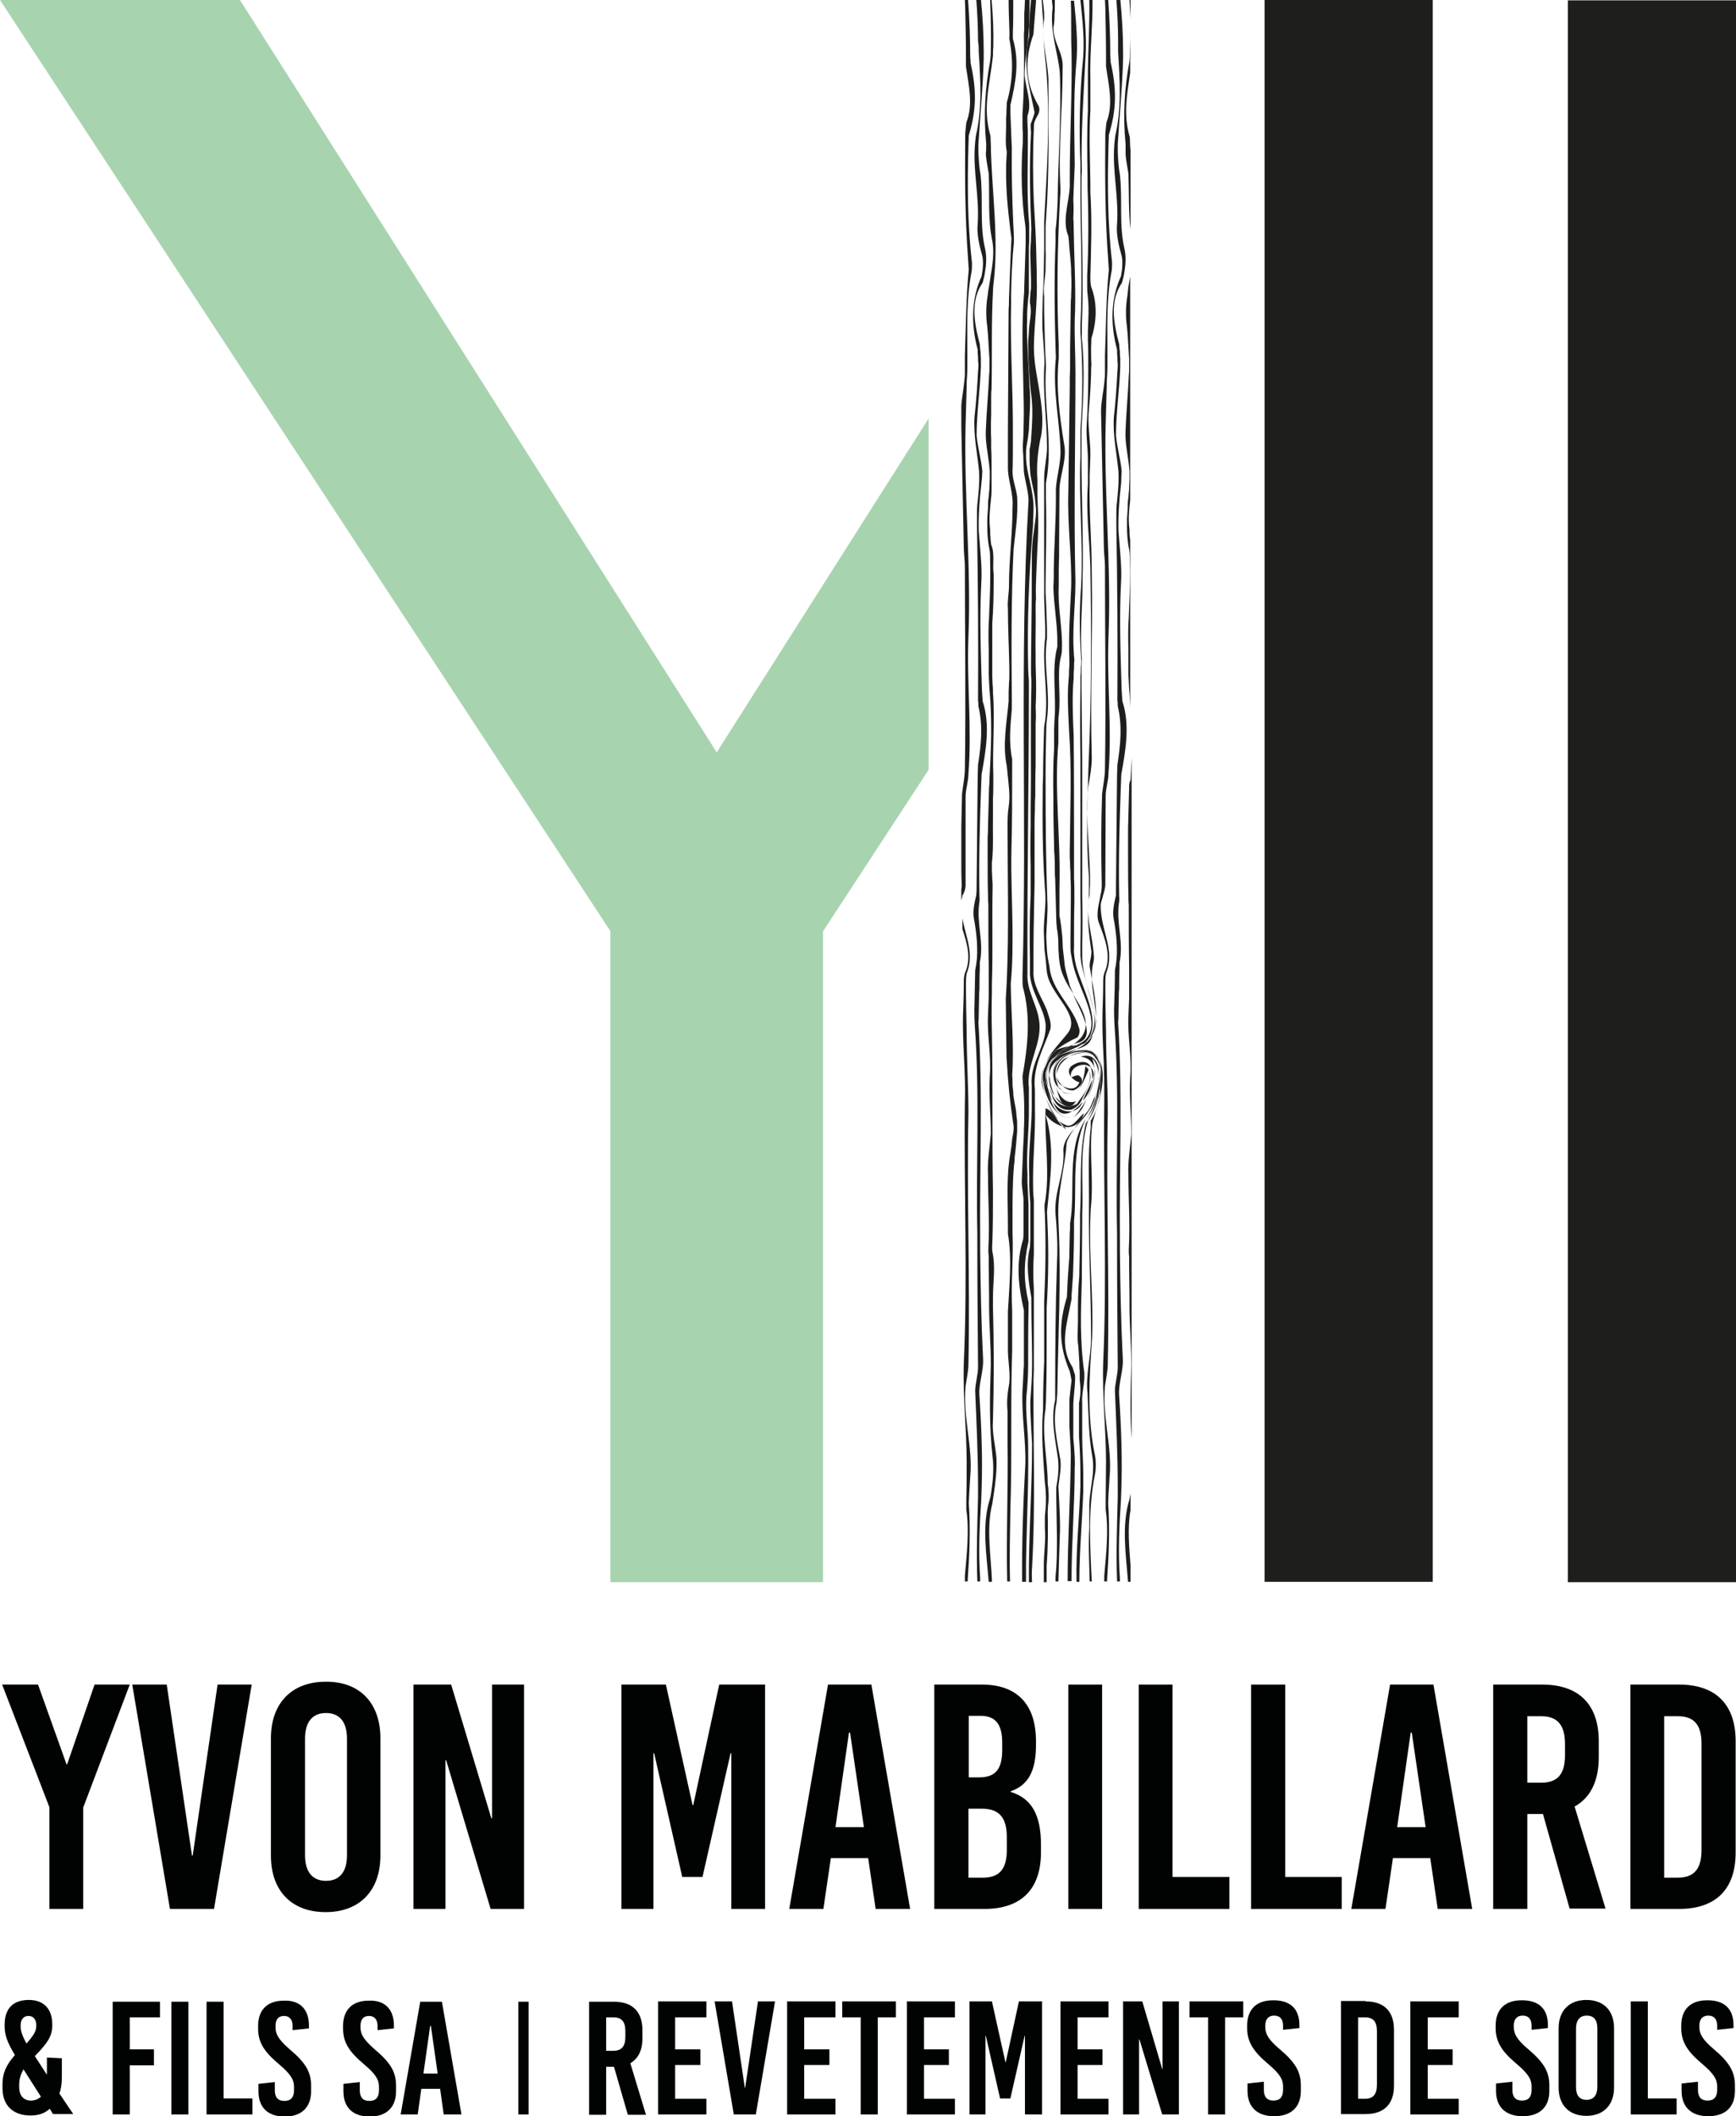 <?xml version="1.0" encoding="utf-8"?>
<!-- Generator: Adobe Illustrator 21.1.0, SVG Export Plug-In . SVG Version: 6.00 Build 0)  -->
<svg version="1.1" id="Calque_1" xmlns="http://www.w3.org/2000/svg" xmlns:xlink="http://www.w3.org/1999/xlink" x="0px" y="0px"
	 viewBox="0 0 488.3 595.2" style="enable-background:new 0 0 488.3 595.2;" xml:space="preserve">
<style type="text/css">
	.st0{fill:#1E1E1C;}
	.st1{fill:#A8D3AF;}
	.st2{fill:none;}
	.st3{fill:#010202;}
</style>
<g>
	<rect x="355.7" y="0" class="st0" width="47.3" height="444.9"/>
	<rect x="441" y="0.1" class="st0" width="47.3" height="444.9"/>
	<polygon class="st1" points="201.6,211.6 67.5,0 0,0 171.7,261.9 171.7,445 231.5,445 231.5,261.7 231.6,261.8 261.2,216.5 
		261.2,117.7 	"/>
	<g>
		<path class="st2" d="M304.1,418.1c0-0.9,0-1.8,0-2.8c0-3.7-0.1-7.4-0.4-11.1c0-1,0-2,0-2.9v-4.4c0-0.7,0-1.5,0-2.2
			c0.5-2.4,0.5-4.3,0.2-6.6c0-0.8,0-1.6,0-2.4c0-0.8,0-1.6-0.1-2.3c-0.1-1.1-0.1-2.2-0.2-3.2c0-0.5-0.1-1-0.1-1.5
			c-0.4-2.4-0.2-4.3-0.1-6.9c0-0.6,0-1.3,0-1.9c0-3.3,0-6.5,0.3-9.9c0-0.9,0-1.7,0.1-2.6c0.1-4.4,0.2-8.8,0.2-13.2
			c0-0.9,0-1.7,0-2.6c0.5-8.6-0.4-16.8,1.6-25.5c0.2-0.4,0.4-0.7,0.7-1.1c0-0.1,0-0.1,0-0.2c0.4-0.8,0.8-1.6,1.1-2.3
			c0.3-0.7,0.5-1.3,0.8-2c0.2-0.7,0.4-1.4,0.6-2.1c0.2-0.6,0.3-1.3,0.5-2c0-0.1,0-0.1,0-0.2c0-0.1,0-0.2,0-0.3
			c-0.2,0.9-0.4,1.7-0.7,2.5c-0.2,0.8-0.5,1.5-0.8,2.2c-0.3,0.7-0.7,1.5-1.1,2.1c-0.4,0.6-0.8,1.2-1.2,1.8c0,0-0.1,0.1-0.1,0.1
			c-4.2,9.1-2.4,19.5-3.3,28.8c0,0.8,0,1.6,0,2.5c-0.1,3.3-0.2,6.6-0.2,10c0,0.9,0,1.9-0.1,2.8c-0.2,1.5-0.3,3-0.3,4.4
			c0,0.7,0,1.5-0.1,2.2c-1.4,7.5-3.5,13.2,0.3,19.2c0.2,0.7,0.5,1.5,0.7,2.2c0,0.6,0,1.1,0,1.6c-0.1,2.1-0.4,4.1-0.5,6.5
			c0,0.7,0,1.5,0,2.2c0,1.5,0,2.9,0,4.4c0,1,0,1.9,0,2.9c0.2,1.8,0.3,3.6,0.4,5.5c0,0.9,0.1,1.8,0.1,2.7c0,10.7-0.9,21.6-0.9,32.3
			h1.5C302.8,435.9,303.8,426.8,304.1,418.1z"/>
		<path class="st2" d="M306.1,429.9c0-0.9,0-1.8,0-2.6c0-0.9,0-1.8,0-2.6c-0.2-5.2,1.9-10,0.8-15.2c-1-5.7-1-11.4-1.3-17.5
			c-0.5-5.2,1-10.4,1-15.6c0-11.4-0.6-22.2-0.6-33.3c0-0.9,0-1.9,0-2.8c0.1-7.7-0.3-15.4,0.5-23.1c0-0.6,0-1.3,0-1.9
			c1-1.8,1.7-3.6,2.2-5.4c0.1-0.6,0.3-1.2,0.4-1.9c0-0.5,0-1,0-1.5c0,0,0,0,0,0.1c-0.1,0.7-0.2,1.3-0.2,1.9c-0.2,0.7-0.3,1.4-0.6,2
			c-0.4,1.3-1,2.6-1.7,3.8c-0.2,0.3-0.3,0.5-0.5,0.8c-2.6,8.5-1.3,17.5-1.7,26.5c0,0.9,0,1.7,0,2.6c0,4.4-0.1,8.8-0.1,13.2
			c0,0.9,0,1.7,0,2.6c-0.4,9.2-0.6,17.3,0.7,26.3c0.3,2.8-0.8,5.7-0.6,8.5c0,0.7,0,1.5,0,2.2c0,1.5,0,2.9,0,4.4v2.9
			c0.1,3.4,0.3,7.1,0.3,10.5c0,0.8,0,1.7,0,2.5c0,0.8,0,1.6,0,2.5c-0.3,8.2-1.1,16.9-0.9,25.3h2.5
			C306.1,439.9,305.8,434.9,306.1,429.9z"/>
		<path class="st2" d="M300.7,311.2C300.7,311.2,300.7,311.2,300.7,311.2c-0.6,0-1.1-0.2-1.6-0.5c0,0,0,0,0,0.1c0,0,0-0.1-0.1-0.1
			c-1-0.6-1.7-1.5-2.3-2.4c-0.3-0.4-0.6-0.8-0.8-1.3c-0.3-0.7-0.6-1.5-0.8-2.3c-0.2-0.8-0.2-1.6-0.1-2.3c-0.2-1.6,0.1-2.7,0.7-3.6
			c-0.9,1.2-1.5,2.7-1.2,4.8c0.1,0.7,0.2,1.4,0.4,2.1c0,0.1,0.1,0.1,0.1,0.2c0.2,0.6,0.4,1.2,0.8,1.8
			C296.5,310,298.5,311.4,300.7,311.2z"/>
		<path class="st2" d="M318,440.3v-15.6C317.1,429.8,317.6,435.2,318,440.3z"/>
		<path class="st2" d="M316,16.7c-0.2,7.9-1,16-1.5,24.1c0,0.7,0,1.4,0,2.1c0,2.1,0.2,4.3,0.6,6.4c0.8,7.1-0.3,14.2,1.3,20.9
			c0.5,2.4,0.3,4.6-0.1,6.9c-0.2,0.9-0.4,1.8-0.6,2.6c-3.4,5.2-2.4,11.3-0.8,17.3c0,0.6,0.1,1.4,0.2,2.1c0,0.6,0.1,1.3,0.1,1.9
			c0,0.8,0,1.6,0,2.4c-0.2,6.4-1.2,12.9-1.2,19.3c0.3,3.3,1.3,6.6,1.6,10c0,0.6,0,1.3-0.1,1.9c0,0.7-0.1,1.3-0.1,2
			c-0.6,4.1-0.8,8.9-0.7,12.9c0.1,0.8,0.1,1.7,0.2,2.5c0.3,4.1,0.8,8.3,0.5,12.4c-0.5,10.1-0.1,20.1,0.2,30c0.1,1,0.1,2,0.2,3
			c2.2,6.8,0.9,13.9-0.3,20.6c0,0.8-0.1,1.6-0.1,2.4c-0.4,10.6-0.7,21.3-0.5,31.9c0,0.8,0,1.6-0.1,2.2c-0.7,5.6,1.4,10.8,0.2,16.4
			c0,0.5,0,1.1,0,1.6c0,2.1,0,4.1-0.1,5.9c0,0.8,0,1.5-0.1,2.3c0,1.5-0.1,3.1-0.1,4.6c0,0.8-0.1,1.6-0.1,2.4
			c1.3,20.3,0.3,41.2,0.5,61.6c0,0.8,0,1.7,0,2.5c0.1,10,0.4,20,0.8,30.2c0.3,3.8-1.3,7.1-1,10.9c0.6,9.1,0.9,17.6,0.6,26.5
			c0,0.9-0.1,1.8-0.1,2.7c-0.5,7.3-0.8,14.9-0.3,22c0,0.3,0,0.6,0,0.9h2.3c-0.6-7.8-1.9-15.9,0.3-23.2c0.1-0.6,0.2-1.1,0.3-1.7
			v-15.5c-0.5-6.9-0.3-13.5-0.1-20.7c0-5.7-0.5-11.4-0.5-16.9c0-0.9,0-1.8,0-2.7c0-2.7-0.1-5.5-0.1-8.2c0-0.9,0-1.8,0-2.8
			c0-0.7,0-1.3-0.1-2c0.5-7.2-0.1-13.9-0.1-21c-0.3-3.8,0.5-7.6,0.8-11.4c0-5.2-0.5-10.4-0.3-16.1c0.5-5.7-0.8-11.4-0.5-17.2
			c0.1-0.9,0.1-1.7,0.1-2.5c0-0.8,0.1-1.6,0.1-2.4c0-2.4,0-4.6,0-6.9c0-0.7,0-1.4,0-2.1c0-5.8,0-11.5-0.1-17.3
			c0-0.9-0.1-1.9-0.1-2.8c-0.1-3.6-0.1-7.2-0.1-10.8c0-0.9,0-1.8,0-2.7c0-0.9,0-1.8,0-2.7c0-0.9,0-1.8,0-2.7
			c0.1-3.7,0.2-7.5,0.3-11.2c0-0.7,0-1.5,0.1-2.2c0.1-2.1,0.2-4.2,0.3-6.3V199c-0.1-1.7-0.2-3.4-0.3-5.2c0-0.7-0.1-1.4-0.1-2
			c0-0.7-0.1-1.3-0.1-2V188v-3.6v-1.8c-0.1-3-0.1-6.3,0.1-9c0-0.9,0.1-1.8,0.1-2.7c0.2-4.4,0.3-8.8,0.2-13.2c0-0.9-0.1-1.8-0.1-2.6
			c-0.5-2.3-0.7-4.6-0.7-6.9c0-0.8,0-1.5,0-2.3c0-0.9,0.1-1.9,0.2-2.9c0-0.8,0-2.2,0.2-3.1c0-0.5,0.1-1,0.1-1.5c0-0.5,0-1,0.1-1.5
			c0-0.7,0.1-1.5,0.1-2.2c0-0.7,0-1.5,0-2.2c0-0.7-0.1-1.3-0.2-2c-0.4-3.2-1-6.3-0.9-9.6c0.2-5.1,0.7-10.2,0.9-15.2
			c0-0.7,0-1.4,0.1-2.2c0-0.8,0-1.6,0-2.5c-0.2-2.2-0.3-4.5-0.4-6.7c-0.1-0.8-0.1-1.5-0.2-2.3c-0.4-2.9-0.4-5.8,0.1-8.7
			c0.1-0.9,0.2-1.8,0.4-2.7c0.1-0.9,0.3-1.8,0.5-2.8V64.7c-0.6-5.1-0.4-10.3-0.6-15.8c-0.3-1.9-0.8-4.3-0.8-5.7c0-0.9,0-1.7,0-2.6
			c-0.8-8.2-0.3-15.8,1.1-23.3c0-0.8,0.1-1.9,0.2-2.9C318,12,318,9.7,318,7.5V5.1c0-1.7-0.2-3.4-0.3-5.1h-2.4c0.5,5,0.8,9.9,0.8,15
			C316,15.6,316,16.2,316,16.7z"/>
		<path class="st2" d="M317.8,38.5c0,0.8,0.1,1.9,0.1,2.7c0,0.6,0,1.2,0.1,1.8V20.3C317,26.6,316,32.2,317.8,38.5z"/>
		<path class="st2" d="M318,122.8v-4.1C317.9,120.1,317.9,121.5,318,122.8z"/>
		<path class="st2" d="M308.8,298.3c0,0.1,0.1,0.1,0.1,0.2C308.8,298.4,308.8,298.4,308.8,298.3z"/>
		<path class="st2" d="M312.3,17.7c1.7,7.4,1.7,13.1-0.5,20.4c0,0.9-0.1,1.8-0.1,2.8c-0.3,11-0.3,22,1,33.1c0.1,0.7,0,1.6-0.1,2.3
			c-1.5,7.7-1.2,15.3-1.2,23.2c0,0.8,0,1.5,0,2.2c0,1.5-0.1,3-0.1,4.4c0,0.9,0,1.8-0.1,2.7c-0.1,3.6-0.2,7.1-0.3,10.7
			c-0.5,19.4,1.6,39.8,0.8,59.7c-0.5,12.8,1,25.6,0,38.4c0,2.4-0.8,4.3-0.8,6.6c0,8.4,0,16.7-0.1,25c0,0.9-0.2,1.8-0.6,2.7
			c-0.2,1.1-0.7,2.1-0.7,3c0,7.1,4.2,12.3,1.5,19.1c-0.2,1-0.2,1.9-0.2,2.8c0,4.6,0.1,9.1,0.2,13.7c0,7.6,0.5,15.2,0.5,22.7
			c-0.5,23.7,0.5,46.9,0,70.6c0,1.9-0.5,4.3-0.8,6.2c-0.8,9,2.1,17.1,1.3,25.6c-0.1,1.7-0.2,3.3-0.3,4.9c0,0.8-0.1,1.6-0.1,2.5
			c0.5,7.3,0.2,14.4-0.3,21.5c0,0.2,0,0.3,0,0.5h2.8c0-0.1,0-0.2,0-0.4c-0.2-7.7,0-15.7,0.2-23.4c0-0.8,0-1.7,0-2.5
			c0.1-9-0.4-17.8-0.8-27.3c0-1.9,0.8-4.7,0.8-6.6c-0.1-11.7-0.2-23.3-0.2-35c0-0.9,0-1.8,0-2.6c-0.4-19.3,0.7-39.2-0.7-58.4
			c0-0.7-0.1-1.4-0.1-2c-0.1-1.3-0.1-2.6,0-3.9c0.1-3.3,0.1-6.6,0.2-9.8c0.1-0.5,0.1-1.1,0.3-1.7c0.6-4,0.1-8.8-0.7-13.1
			c-0.3-1.9,0.3-4.3,0.7-6.3c0-0.9,0-1.9,0-2.8c0.1-10.3,0.2-20.6,0.3-30.9c0-1,0.1-2,0.1-3c0.9-5.8,1.4-11,0.1-16.5
			c0-0.5,0-1-0.1-1.6c0-16.4-0.1-32.8-0.3-49.2c0-1,0-1.9,0-2.9c0-1.4,0-2.4,0.2-3.9c0-0.7,0.1-1.4,0.2-2.1c0.2-2.1,0.3-4.2,0.2-6.3
			c-0.5-5.2-1.6-10-1.3-15.2c0.5-4.6,0.8-8.8,1-13c0-0.7,0.1-1.4,0.1-2.1c0-0.7,0-1.4-0.1-2c0-0.7,0-1.4-0.1-2
			c-2-7.3-1.7-14.4,1.1-20.6c0.1-0.7,0.3-1.3,0.3-1.9c0.2-1.3,0.2-2.5-0.1-3.8c-0.8-2.8-1.6-6.2-1.3-9c0.5-7.6-1.3-14.7-0.8-21.8
			c0-0.5,0.1-0.9,0.1-1.3c0.1-0.6,0.1-1.1,0.2-1.7c1.8-7.8,1.3-15.4,0.8-23.6c0-0.9,0-1.8,0-2.7C314.4,8,314.2,4,314,0h-2.4
			c0.4,5.4,0.6,10.8,0.6,16.1C312.3,16.7,312.3,17.2,312.3,17.7z"/>
		<path class="st2" d="M306.7,296.3c-4.1-1.8-11.3,1.4-9.6,7.5c0.1,0.7,0.3,1.4,0.6,2c0.4,0.3,0.7,0.6,1,0.9
			c0.2,0.2,0.4,0.4,0.7,0.5c1.4,0.6,2.5,0.3,3.4-0.4c0.1-0.1,0.2-0.1,0.3-0.2c0.1-0.1,0.1-0.1,0.2-0.2c1.4-1.6,1.8-4.6,2.1-6.5
			c0.4,0.3,0.6,0.7,0.9,1c0,0,0-0.1,0.1-0.1c0,0.1,0,0.3,0.1,0.4c1.2,2.6-1.2,5.9-2.2,8.3c-0.3,0.6-0.7,1.1-1.2,1.6
			c-0.5,0.4-1,0.8-1.7,1c-3.2,0.5-5-2.3-5.7-4.5c-0.3-0.6-0.5-1.2-0.7-1.9c-0.1-0.2-0.2-0.4-0.3-0.7c-0.2-0.5-0.3-1.1-0.3-1.7
			c-0.4-3.7,1.9-5.9,4.8-7.7c-1.6,0.8-3.1,1.9-4,3.2c-0.3,0.5-0.5,1-0.7,1.5c-0.3,1-0.4,2.1-0.1,3.4c0.1,0.6,0.2,1.1,0.3,1.7
			c0.2,0.9,0.5,1.7,0.8,2.6c0.2,0.5,0.4,1,0.6,1.6c1.1,1.6,2.7,2.8,4.8,2.8c0.2,0,0.5-0.1,0.7-0.1c0.3-0.2,0.7-0.4,1-0.7
			c0.7-0.6,1.4-1.3,2-2.1c0.8-2.1,2-4,2.7-6.1c0.1-1.1,0-2.3-0.4-3.4c-1.1-1-3-1.1-4.6,0.2c-0.8,0.8-1.3,1.7-1,2.5
			c0,0,0.1,0.1,0.1,0.1c0.9-0.4,1.7-0.9,2.2-0.4c1.8,1.4,0,3.6-1.8,4.1c-1.2,0-2.1-0.5-2.8-1.2c-0.3-0.2-0.6-0.4-0.8-0.6
			c-0.7-0.8-1-1.7-1-2.7c0-1.7,0.8-3.8,2.3-4.5c0.4-0.2,0.9-0.4,1.3-0.6c2.2-1.3,4.8-1.6,6.4-0.3c0.5,0.3,0.8,0.6,1.2,0.9
			C307.9,297.1,307.4,296.6,306.7,296.3z"/>
		<path class="st2" d="M301.2,406.7c-0.1-1.7-0.2-3.5-0.3-5.2v-2.9c0-0.7,0-1.3,0-1.9c0-0.7,0-1.3,0-1.9c0-0.6,0.1-1.2,0.1-1.9
			c0.1-0.6,0.1-1.2,0.2-1.9c0.2-0.8,0.3-1.7,0.3-2.5c-0.1-0.9-0.3-1.8-0.5-2.6c-3.1-7.2-3.1-13.4-0.8-20.9c0-0.7,0.1-1.5,0.1-2.2
			c0.1-2.7,0.2-5.4,0.5-8c0-0.9,0-1.8,0.1-2.6c0-1.8,0.1-3.5,0.1-5.3c0-0.9,0-1.8,0.1-2.7c1.6-9.4-1.2-20.7,4.2-29
			c0.1-0.1,0.2-0.3,0.3-0.4c0.4-0.7,0.8-1.3,1.1-2c0.4-0.7,0.7-1.5,1-2.2c0.3-0.7,0.5-1.5,0.8-2.3c0.3-2.3,1-4.7,1.1-6.9
			c-0.1-0.9-0.2-1.8-0.5-2.6c-0.4-0.8-1-1.5-1.8-2c-1.5-1.1-4-0.7-6.4,0.3c-1,0.6-2,1.4-2.7,2.4c-0.6,1-0.9,1.9-1,2.7
			c0,0.3,0,0.6,0.1,0.9c0.4,0.9,1,1.7,1.7,2.4c1.5,0.9,3.9,1.2,4.7-1c-0.8-0.2-1.6-0.7-2.2-1.4c0,0,0,0-0.1,0c0-0.1,0-0.1,0-0.2
			c-0.7-0.9-0.9-2,0-3c1.8-1.4,4.5-1.8,5.4,0c0,0.1,0,0.2,0.1,0.3c0.5,0.5,0.8,1.1,0.8,2c-0.1,0.5-0.2,0.9-0.4,1.4
			c-0.2,2.1-1,4.2-2.6,6c0,0,0,0,0,0c0,0.1-0.1,0.2-0.1,0.2c-0.2,0.9-0.8,1.6-1.5,2c-0.4,0.3-0.9,0.5-1.4,0.6
			c-0.4,0.2-0.8,0.4-1.2,0.6c-2.5,0.7-3.5-1.3-4.3-3.3c-0.8-1.1-1.3-2.4-1.7-3.7c-0.2-0.7-0.3-1.4-0.4-2c-0.1-0.3-0.1-0.5-0.1-0.8
			c0,0.5-0.1,0.9,0,1.4c0.3,0.6,0.5,1.3,0.7,2c1.1,3.3,2,6.7,5.5,7.6c0.2,0,0.5,0.1,0.7,0.1c0.1,0,0.1,0,0.2,0c0.4,0,0.7-0.1,1-0.2
			c0.9-0.5,1.5-1.5,2.1-2.4c0.5-0.7,1-1.4,1.4-2.2c0.1-0.2,0.3-0.6,0.4-0.8c1.2-2.7,2.2-5.5,2-8.3c-0.4-1.6-1.4-2.9-3.8-3.2
			c2.7-0.9,4.5,0.4,5,3.2c0,0.8,0,1.6,0,2.4c0,0.3,0,0.7-0.1,1c-0.1,1.1-0.3,2.1-0.6,3.1c-0.2,0.9-0.4,1.7-0.6,2.4
			c-0.2,0.7-0.5,1.4-0.9,2c-0.3,0.6-0.7,1.3-1.2,1.8c-1.1,1.4-2.4,2.7-3.5,4.1c-1.1,1.6-2,3.1-2.2,4.2c-0.4,6.8-2.7,14-2.3,21.1
			c0,0.9,0.1,1.7,0.1,2.6c0.6,15.4-0.2,30.9-0.4,46.4c0,0.9-0.1,1.8-0.2,2.7c-1.2,5.5,0.1,10.7,1.1,16.4c0.3,2.4-0.3,4.7-0.6,7.2
			c0,0.7,0,1.3,0.1,2c0.2,4,0.5,8.2,0.3,12.1c-0.2,4.2-0.3,8.5-0.4,12.8h2.7c-0.1-11.9,0.7-23.6,0.9-35.6
			C301.2,408.5,301.2,407.6,301.2,406.7z"/>
		<path class="st2" d="M307.6,296.4c1.1,0.9,1.6,2.1,1.9,3.5c-0.1-0.6-0.2-1.2-0.4-1.8C308.7,297.4,308.3,296.8,307.6,296.4z"/>
		<path class="st2" d="M298.1,297.6c-1.3,1.3-2.1,3.2-1.8,5.7c0.1,0.7,0.2,1.3,0.4,2c0,0.2,0.1,0.3,0.2,0.5c0.7,1.9,1.8,3.8,3.6,4.2
			c0.6,0.2,1.3,0.2,2.1-0.1c-0.3,0.3-0.7,0.9-1.2,1.2c0.4-0.1,0.9-0.3,1.3-0.5c1.6-2.4,4.6-5.5,3.5-9.3c0-0.1-0.1-0.2-0.1-0.3
			c-0.8,1.6-1.6,4-2.9,5.5c-0.1,0.1-0.1,0.1-0.2,0.2c-0.1,0.1-0.2,0.1-0.3,0.2c-0.8,0.7-1.9,1.1-3.5,0.6c-0.2-0.2-0.4-0.4-0.7-0.6
			c-0.3-0.2-0.6-0.4-0.9-0.7c-0.5-0.5-0.8-1.1-1.1-1.6c-2-6,4.9-9.9,9.3-8.8c-0.7-0.2-1.4-0.3-2.1-0.4c-0.1,0-0.2,0-0.3,0
			c-0.1,0-0.2,0-0.3,0c-0.4,0-0.9,0.1-1.3,0.2C300.7,296.2,299.4,296.8,298.1,297.6z"/>
		<path class="st2" d="M297.3,432.2c-0.1-3.7-0.1-7.3-0.2-11c0-0.9,0-1.8,0-2.7c0.5-2.9,0.7-5.3,0.5-8.1c-0.8-5.7-2.1-10.9-0.8-16.6
			c0-0.9,0-1.8,0-2.7c0-11.9,0.1-23.8,0.5-35.6c0.2-4,0.1-7.6-0.2-11.5c0-0.8-0.1-1.6-0.2-2.4c-0.6-6.3,2.6-11.7,2.2-18
			c0-2.1,1.4-4.1,3.1-6.1c0.4-0.6,0.9-1.3,1.4-1.9c-1.1,1.3-2.7,1.7-4.3,1.4c0.2,0.2,0.4,0.5,0.6,0.7c-0.4-0.2-0.8-0.5-1.1-0.8
			c-1.7-0.4-3.5-1.6-4.8-3.3c2.7,9,1.4,18.1,0.4,27.3c0,0.8,0.1,1.7,0.1,2.5c0.3,8.2,0.2,16.2-0.2,24.5v13.6c0,4.3-0.1,8.8-0.2,13
			c0,0.6,0,1.2-0.1,1.8c-1.3,7.1,0.6,14.2,0.6,21.1c0.1,0.7,0.1,1.3,0.2,2c0.1,1.4,0.1,2.7-0.1,4.1c0,0.6-0.1,1.1-0.1,1.7
			c0.1,5.1,0.1,10.1-0.3,15.2c0,0.5,0,1,0,1.5v3.1h2.5v-1.5C297.3,439.8,297.3,436,297.3,432.2z"/>
		<path class="st2" d="M304.9,313.1c-0.2,0.6-0.5,1.1-0.7,1.6c0.6-0.7,1.2-1.5,1.7-2.1c0.5-0.7,0.8-1.4,1.2-2.2
			c0.3-0.7,0.5-1.4,0.8-2.1c0.2-0.4,0.3-0.9,0.4-1.3c0.2-1,0.5-2.1,0.6-3.1c0-0.3,0-0.7,0.1-1c0-1.9-0.3-3.7-1.8-5.1
			c0.4,0.9,0.5,1.8,0.6,2.8c0.6,2.5-0.7,5.9-2,8.3c-0.3,0.7-0.6,1.4-0.9,2.1c-0.5,0.9-1,1.8-1.7,2.5c-0.4,0.4-0.8,0.7-1.3,0.9
			c-0.3,0.2-0.6,0.2-1,0.2c0,0,0,0-0.1,0c0,0-0.1,0-0.1,0c-0.1,0-0.2,0-0.4,0c-0.1,0-0.2-0.1-0.3-0.1c-3-0.5-5.1-4-6.1-7.4
			c-0.2-0.7-0.4-1.5-0.5-2.2c-0.4-1.8-0.1-3.3,0.4-4.5c0.3-1.1,0.8-2.2,1.5-3.2c-0.5,0.6-1,1.2-1.3,1.9c-0.1,0.3-0.3,0.6-0.4,0.9
			c0,0.1-0.1,0.2-0.1,0.3c-0.4,1.2-0.6,2.5-0.5,3.9c0.1,0.8,0.2,1.5,0.4,2.3c0.2,0.7,0.4,1.4,0.6,2.2c0,0,0,0.1,0,0.1
			c0.9,2.6,2.1,4.7,3.6,6.6c0.5,0.5,1.1,0.9,1.8,1.2C301.8,317.6,303.1,314.4,304.9,313.1z"/>
		<path class="st2" d="M295.6,305.1c0.2,0.9,0.5,1.7,0.8,2.6c0.1,0.2,0.2,0.3,0.3,0.5c0.7,0.8,1.7,1.6,2.3,2.4c0,0,0,0,0,0
			c-0.9-1.3-1.3-2.7-1.7-3.9c-0.2-0.4-0.3-0.8-0.4-1.2c0-0.1-0.1-0.2-0.1-0.3c0,0,0-0.1,0-0.1c0-0.1-0.1-0.2-0.1-0.3
			c-0.2-0.7-0.3-1.3-0.4-2c-0.3-2.1,0.4-3.8,1.5-5.1c-1.5,1-2.5,2.4-2.7,4.5c0,0.4,0.1,0.8,0.2,1.2
			C295.3,304.1,295.4,304.6,295.6,305.1z"/>
		<path class="st2" d="M271.6,216.1c0.3-18.9,0-37.9,0-56.9c0-1.4-0.3-3.8-0.3-5.2c-0.2-11.2-0.5-22.5-0.7-33.7v112.3
			c0-3.1,0-6.3,0.2-9.4C271.1,220.8,271.6,218.5,271.6,216.1z"/>
		<path class="st2" d="M271.6,104.8c0-0.8,0-1.5,0-2.3c0-0.8,0-1.5,0-2.3c0.3-8.2,0.3-16.3,1.1-24.3c-0.1-0.8-0.2-1.9-0.2-2.9
			c-0.9-12-0.9-23.7-0.8-35.4c0.1-1,0.1-2,0.3-3c2-5.1,0.7-10.3-0.1-15.8c0-0.9,0-1.8,0-2.7c0-4.5-0.1-9-0.2-13.6
			c0-0.8-0.1-1.6-0.1-2.4h-0.8v113.9c0.2-2.3,0.7-4.8,0.9-7.3C271.6,106,271.6,105.4,271.6,104.8z"/>
		<path class="st2" d="M276.8,16.7c-0.2,7.9-1,16-1.5,24.1c0,0.7,0,1.4,0,2.1c0,2.1,0.2,4.3,0.6,6.4c0.8,7.1-0.3,14.2,1.3,20.9
			c0.5,2.4,0.3,4.6-0.1,6.9c-0.2,0.9-0.4,1.8-0.6,2.6c-3.4,5.2-2.4,11.3-0.8,17.3c0,0.6,0.1,1.4,0.2,2.1c0,0.6,0.1,1.3,0.1,1.9
			c0,0.8,0,1.6,0,2.4c-0.2,6.4-1.2,12.9-1.2,19.3c0.3,3.3,1.3,6.6,1.6,10c0,0.6,0,1.3-0.1,1.9c0,0.7-0.1,1.3-0.2,2
			c-0.6,4.1-0.8,8.9-0.7,12.9c0,0.8,0.1,1.7,0.2,2.5c0.3,4.1,0.8,8.3,0.5,12.4c-0.5,10.1-0.1,20.1,0.2,30c0.1,1,0.1,2,0.2,3
			c2.2,6.8,0.9,13.9-0.3,20.6c0,0.8-0.1,1.6-0.1,2.4c-0.4,10.6-0.7,21.3-0.5,31.9c0,0.8,0,1.6-0.1,2.2c-0.7,5.6,1.4,10.8,0.2,16.4
			c0,0.5,0,1.1,0,1.6c0,2.1,0,4.1-0.1,5.9c0,0.8,0,1.5-0.1,2.3c0,1.5-0.1,3.1-0.1,4.6c0,0.8-0.1,1.6-0.1,2.4
			c1.3,20.3,0.3,41.2,0.5,61.6c0,0.8,0,1.7,0,2.5c0.1,10,0.4,20,0.8,30.2c0.3,3.8-1.3,7.1-1,10.9c0.6,9.1,0.8,17.6,0.6,26.5
			c0,0.9-0.1,1.8-0.1,2.7c-0.5,7.3-0.8,14.9-0.3,22c0,0.3,0,0.6,0,0.9h2.3c-0.6-7.8-1.9-15.9,0.3-23.2c0.1-0.6,0.3-1.3,0.4-1.9
			c0.6-3.3,0.8-6.8,0.4-9.9c-1-9-0.8-17.1-0.5-26.1c0-5.7-0.5-11.4-0.5-16.9c0-0.9,0-1.8,0-2.7c0-2.7-0.1-5.5-0.1-8.2
			c0-0.9,0-1.8,0-2.8c0-0.7,0-1.3-0.1-2c0.5-7.2-0.1-13.9-0.1-21c-0.3-3.8,0.5-7.6,0.8-11.4c0-5.2-0.5-10.4-0.3-16.1
			c0.5-5.7-0.8-11.4-0.5-17.2c0.1-0.9,0.1-1.7,0.1-2.5c0-0.8,0.1-1.6,0.1-2.4c0-2.4,0-4.6,0-6.9c0-0.7,0-1.4,0-2.1
			c0-5.8,0-11.5-0.1-17.3c0-0.9-0.1-1.9-0.1-2.8c-0.1-3.6-0.1-7.2-0.1-10.8c0-0.9,0-1.8,0-2.7c0-0.9,0-1.8,0-2.7
			c0-0.9,0-1.8,0.1-2.7c0.1-3.7,0.2-7.5,0.3-11.2c0-0.7,0-1.5,0.1-2.2c0.5-8.5,0.8-17,0-25.5c0-0.7-0.1-1.4-0.1-2
			c0-0.7-0.1-1.3-0.1-2V188v-3.6c0-0.6,0-1.2,0-1.8c-0.1-3-0.1-6.3,0.1-9c0-0.9,0.1-1.8,0.1-2.7c0.2-4.4,0.3-8.8,0.2-13.2
			c0-0.9-0.1-1.8-0.1-2.6c-0.5-2.3-0.7-4.6-0.7-6.9c0-0.8,0-1.5,0-2.3c0.1-0.9,0.1-1.9,0.2-2.9c0-0.8,0-2.2,0.2-3.1
			c0-0.5,0.1-1,0.1-1.5c0-0.5,0-1,0.1-1.5c0-0.7,0.1-1.5,0.1-2.2c0-0.7,0-1.5,0-2.2c0-0.7-0.1-1.3-0.2-2c-0.4-3.2-1-6.3-0.9-9.6
			c0.2-5.1,0.7-10.2,0.9-15.2c0-0.7,0.1-1.4,0.1-2.2c0-0.8,0-1.6,0-2.5c-0.2-2.2-0.3-4.5-0.4-6.7c-0.1-0.8-0.1-1.5-0.2-2.3
			c-0.4-2.9-0.4-5.8,0.1-8.7c0.1-0.9,0.2-1.8,0.4-2.7c0.7-4.2,1.7-8.5,0.9-12.8c-1.3-6.2-0.8-12.3-1-18.9c-0.3-1.9-0.8-4.3-0.8-5.7
			c0-0.9,0-1.7,0.1-2.6c-0.8-8.2-0.3-15.8,1.1-23.3c0-0.8,0.1-1.9,0.2-2.9c0.2-4.8,0.1-9.6-0.2-14.3H276c0.5,5,0.8,9.9,0.8,15
			C276.8,15.6,276.8,16.2,276.8,16.7z"/>
		<path class="st2" d="M271.8,274c-0.2,1-0.2,1.9-0.2,2.8c0,4.6,0.1,9.1,0.2,13.7c0,7.6,0.5,15.2,0.5,22.7
			c-0.5,23.7,0.5,46.9,0,70.6c0,1.9-0.5,4.3-0.8,6.2c-0.8,9,2.1,17.1,1.3,25.6c-0.1,1.7-0.2,3.3-0.3,4.9c0,0.8-0.1,1.6-0.1,2.5
			c0.4,7.3,0.2,14.4-0.3,21.5c0,0.2,0,0.3,0,0.5h2.8c0-0.1,0-0.2,0-0.4c-0.2-7.7,0-15.7,0.2-23.4c0-0.8,0-1.7,0-2.5
			c0.1-9-0.4-17.8-0.8-27.3c0-1.9,0.8-4.7,0.8-6.6c-0.1-11.7-0.2-23.3-0.2-35c0-0.9,0-1.8,0-2.6c-0.4-19.3,0.7-39.2-0.7-58.4
			c0-0.7-0.1-1.4-0.1-2c-0.1-1.3-0.1-2.6,0-3.9c0.1-3.3,0.1-6.6,0.2-9.8c0.1-0.5,0.1-1.1,0.3-1.7c0.6-4,0.1-8.8-0.7-13.1
			c-0.3-1.9,0.3-4.3,0.7-6.3c0-0.9,0-1.9,0.1-2.8c0.1-10.3,0.2-20.6,0.3-30.9c0-1,0.1-2,0.1-3c0.9-5.8,1.4-11,0.1-16.5
			c0-0.5,0-1-0.1-1.6c0-16.4-0.1-32.8-0.3-49.2c0-1,0-1.9,0-2.9c0-1.4,0-2.4,0.2-3.9c0-0.7,0.1-1.4,0.2-2.1c0.2-2.1,0.3-4.2,0.2-6.3
			c-0.5-5.2-1.6-10-1.3-15.2c0.5-4.6,0.8-8.8,1-13c0-0.7,0.1-1.4,0.1-2.1c0-0.7,0-1.4-0.1-2c0-0.7,0-1.4-0.1-2
			c-2-7.3-1.7-14.4,1.1-20.6c0.1-0.7,0.3-1.3,0.3-1.9c0.2-1.3,0.2-2.5-0.1-3.8c-0.8-2.8-1.6-6.2-1.3-9c0.5-7.6-1.3-14.7-0.8-21.8
			c0-0.5,0.1-0.9,0.1-1.3c0.1-0.6,0.1-1.1,0.2-1.7c1.8-7.8,1.3-15.4,0.8-23.6c0-0.9,0-1.8,0-2.7C275.2,8,275,4,274.8,0h-2.4
			c0.4,5.4,0.6,10.8,0.6,16.1c0,0.6,0.1,1.1,0.1,1.6c1.7,7.4,1.7,13.1-0.5,20.4c0,0.9-0.1,1.8-0.1,2.8c-0.3,11-0.3,22,1,33.1
			c0.1,0.7,0,1.6-0.1,2.3c-1.5,7.7-1.2,15.3-1.2,23.2c0,0.8,0,1.5,0,2.2c0,1.5-0.1,3-0.1,4.4c0,0.9,0,1.8-0.1,2.7
			c-0.1,3.6-0.2,7.1-0.3,10.7c-0.5,19.4,1.6,39.8,0.8,59.7c-0.5,12.8,1,25.6,0,38.4c0,2.4-0.8,4.3-0.8,6.6c0,8.4,0,16.7,0,25
			c0,0.9-0.2,1.8-0.6,2.7c-0.1,0.5-0.2,0.9-0.3,1.3v5.3C271.6,264,274,268.5,271.8,274z"/>
		<path class="st2" d="M271.3,443.3c0.5-6,1.3-12.6,0.4-18.6c0-0.9,0-1.9,0-2.7c0.1-3.6,0.1-7.1,0.1-10.7c0-9-1-18.5-0.8-27.9
			c1-24.6,0-48.8,0.3-73.4c0.3-8.5-0.8-16.6-0.5-25.1c0.1-2.8,0.2-5.6,0.2-8.3c0-0.9,0-1.9,0.3-2.8c1.9-4.1,0.7-8.3-0.7-12.1v183.3
			h0.7C271.3,444.4,271.3,443.9,271.3,443.3z"/>
		<path class="st2" d="M306.6,22.2c0,0.7,0,1.4,0,2.1v6.7c-0.3,6.8-0.1,13.7,0,20.6c0,0.9,0,1.7,0,2.6c0.5,7.8,0.2,15.9,0,23.6
			c0,0.9,0,1.8,0.2,2.8c1.9,4.6,1.6,9.8,0.1,14.5c-0.1,0.9-0.1,1.8-0.1,2.6c0,1.6,0,3.3,0.1,4.9c0,0.8,0,1.6-0.1,2.5
			c-0.1,3.3-0.3,6.6-0.6,10c-0.5,4.3,0.5,9,0.4,13.2c0,0.9,0,1.8-0.1,2.7c0,0.9-0.1,1.8-0.1,2.7v1.8c-0.2,8.5,0.6,17.1,0.6,25.6
			c0.3,17.5-0.5,34.6,0,52.1c0,2.4-0.5,5.2-1,8.1c-0.8,8.5,0.3,16.6,0.5,24.9c0,0.9,0,1.9,0,2.8c0,0.9,0,1.9-0.1,2.8
			c-1.5,6,0.9,11.2,1.2,17.4c0,0.7-0.1,1.4-0.3,2.1c-0.3,1.3-0.3,2.7-0.3,4.1c0.7,3.6,1.3,7.3,1.2,10.8c0,1.5-0.1,2.9-0.6,4.2
			c0,0,0,0,0,0.1c-0.1,0.2-0.2,0.5-0.3,0.7c-0.2,0.5-0.4,1.1-0.6,1.6c-0.7,1.2-2.2,1.9-3.9,2.4c-0.2,0.1-0.4,0.2-0.6,0.3
			c0.4-0.1,0.7-0.1,1.1-0.1c0.1,0,0.2,0,0.3,0c0.1,0,0.2,0,0.3,0c1.1,0,2.3,0.2,3.2,0.6c1,0.5,1.6,1.3,1.9,2.2
			c1.4,2.6,1.1,6.3,0.4,9.5c-0.1,0.6-0.2,1.2-0.4,1.8c-0.1,0.6-0.3,1.2-0.5,1.7c-0.5,1.5-0.8,2.5-1,3.3c-0.2,0.8-0.3,1.4-0.5,2
			c-0.9,7.9,0.5,15.6-0.4,23.6c0,0.9-0.1,1.8-0.1,2.6c-0.3,11.5,1,22.1,0.5,33.6c-0.8,10.9-1.6,22.3,0.8,33.2c0.3,1.4,0.3,3.8,0,5.2
			c-2,9.9-1.4,20.1-1.1,30.3h3.7c0-0.5,0-1.1,0-1.6c0.5-6,1.3-12.6,0.4-18.6c0-0.9,0-1.9,0-2.7c0.1-3.6,0.1-7.1,0.1-10.7
			c0-9-1-18.5-0.8-27.9c1-24.6,0-48.8,0.3-73.4c0-1.4,0.1-2.8,0-4.2c0-1.4-0.1-2.8-0.1-5.1c-0.1-1.2-0.1-1.8-0.1-3.2
			c-0.2-4.1-0.4-8.3-0.3-12.6c0.1-2.8,0.2-5.6,0.2-8.3c0-0.9,0.1-1.9,0.3-2.8c2.3-5,0-10.2-1.6-14.4c-0.8-2.4,0.3-5.2,0.6-7.8
			c0.3-1,0.3-1.9,0.3-2.9c-0.1-8.4-0.2-16.9,0.1-25.4c0.3-2.4,0.8-4.7,0.8-7.1c0.3-18.9,0-37.9,0-56.9c0-1.4-0.3-3.8-0.3-5.2
			c-0.3-12.8-0.5-25.6-0.8-38.4c0-2.8,0.7-5.9,1-9c0-0.6,0.1-1.3,0.1-1.9c0-0.8,0-1.5,0-2.3c0-0.8,0-1.5,0-2.3
			c0.3-8.2,0.3-16.3,1.1-24.3c-0.1-0.8-0.2-1.9-0.2-2.9c-0.9-12-0.9-23.7-0.8-35.4c0.1-1,0.1-2,0.3-3c2-5.1,0.7-10.3-0.1-15.8
			c0-0.9,0-1.8,0-2.7c0-4.5-0.1-9-0.2-13.6c0-0.8-0.1-1.6-0.1-2.4h-3.5C307.3,7.4,306.5,14.7,306.6,22.2z"/>
		<path class="st2" d="M279.3,16c-0.9,8.2-3,14.9-0.7,22.5c0,0.8,0.1,1.9,0.1,2.7c0.3,12.3,2.3,26.1,0.8,38.5
			c-0.1,0.9-0.2,1.7-0.2,2.6c-0.5,9-0.2,18.1-0.4,27.4c0,0.8,0,1.6-0.1,2.4c0,0.8,0,1.6,0,2.4c0,0.8,0,1.6,0,2.4
			c-0.1,2.6-0.1,5,0,7.1c0,0.8,0,1.6,0,2.4c0,1.6,0,3.2,0.1,4.8c0,0.8,0,1.6,0,2.4c0,0.7,0,1.4,0,2.2c0,0.7,0,1.4,0,2.1
			c0,0.7-0.1,1.4-0.1,2.2c-0.3,2.9-0.7,6-0.3,9c0,0.7,0.1,1.5,0.1,2.2c0.1,0.7,0.1,1.5,0.2,2.2c1.1,2.5,0.3,5.4,0.7,8.3
			c0,0.7,0,1.3,0,2c0,4-0.2,8-0.4,11.9v12c0,1,0,1.9,0,2.9c0,0.8,0.1,1.5,0.1,2.3c0,0.8,0.1,1.8,0.1,2.3c0.7,7.6-0.1,15.7,0.1,23.1
			c0,0.5,0,1.2,0,1.8c0,1.6,0,3.2-0.1,4.8c0,0.7,0,1.4,0,2.2c0,0.7,0,1.5,0,2.2c-0.1,4.9,0.2,9.1-0.3,13.7c0,0.7,0,1.4,0,2.2
			c0,0.8,0.1,1.5,0.1,2.3c0,0.8,0,1.5,0.1,2.3c-0.2,9.1,0.1,18.1-0.2,27.3c0,0.8,0,1.5,0,2.3c-0.1,3.8-0.1,7.5,0,11.3
			c0.3,14.7,0,29.9,0.3,44.5c0,5.2,0,10-0.2,15.1c0,0.6,0,1.2,0,1.9c1,4.4,0.2,8.6,0.2,13c0,0.9,0,1.9,0,2.8
			c0.2,10.9,0.2,20.8,0,31.7c-0.3,3.8,0.8,7.1,1,10.9c0.1,3.6-0.3,6.9-0.8,10.1c-0.1,0.8-0.3,1.7-0.4,2.6
			c-1.7,6.7-0.4,14.3-0.1,21.2c0,0.2,0,0.4,0,0.7h4.5c-0.2-13.2,0.4-26.2,0.1-39.3v-8.5c-0.3-2.8,0-5.2,0.5-8.1
			c0.3-3.3-0.5-6.6-0.4-10c0-0.8,0-1.6,0-2.5c0-1.6,0-3.3,0-4.9c0-0.8,0-1.8,0-2.6c0.5-7.5,1.2-15,0-21.9c0-0.9,0-1.7,0-2.5
			c0-6.8-0.5-13.6,0.7-20.1c0.1-0.7,0.2-1.4,0.3-2c0.1-0.7,0.2-1.4,0.2-2.1c0.3-1.4,0.5-2.8,0.3-4.3c-0.9-5.9-1.5-11.7-1.8-17.5
			c0-0.8,0-1.7-0.1-2.5c-0.1-5.1-0.1-10.1-0.2-14.9c0.1-1.8,0.2-3.6,0.3-5.4c0.6-14.5,0.2-29.2,0.2-43.5c0-1.4,0-3.3,0.3-5.2
			c0.5-3.3,0-6.3-0.3-9.4c-0.1-0.7-0.1-1.4-0.2-2.1c-1.3-6,0-12.2,0.5-18.3c0-0.8,0-1.6,0-2.5c0-0.8,0-1.7,0.1-2.5
			c0-0.8,0.1-1.5,0.1-2.3c0-0.8,0-1.5,0-2.2c-0.2-5.7-0.4-10.9-0.4-16.6c-0.3-1.9,0.3-4.3,0.3-6.2c0-7.6,1-14.7,1-22.3
			c0.3-3.8-1.3-7.6-1.3-10.9c0-2.5,0-5,0-7.5c0-0.8,0-1.7,0-2.5c0.1-11.8,0.1-23.1,0.2-34.8c0-0.8,0-1.6,0.1-2.5
			c0.1-5.8,0.4-11.6,0.7-17.4c-0.1-0.7-0.2-1.5-0.3-2.2c-0.8-5.8-1.3-11.4-1.2-17.4c0-1.5,0.1-3.1,0.2-4.7c-0.4-2.4-0.2-4.8-0.2-7.3
			c0-0.8,0-1.6,0-2.4c0-0.7,0-1.4,0.1-2.1c0-0.7,0-1.4,0.1-2.1c1.6-6,1.9-11.7,0.7-17.9c0-0.9,0-1.7,0-2.6c-0.1-2.7-0.1-5.5-0.2-8.3
			h-5c0.4,4.4,0.6,8.9,0.5,13.4C279.3,14.3,279.3,15.1,279.3,16z"/>
		<path class="st2" d="M270.7,242.1v8c0-0.5,0.1-1,0.1-1.5C270.7,246.4,270.7,244.3,270.7,242.1z"/>
		<path class="st2" d="M302.7,18c-0.8,9.5-0.5,18.9-0.4,28.3c0,0.8,0,1.6-0.1,2.3c-0.1,1.6-0.1,3.1-0.2,4.7c0,0.9-0.1,1.8-0.1,2.7
			c0,1.9,0,3.3,0,5.2c0,0.9,0,1.7,0.1,2.6c0.2,7.8,0.6,15.5,0.4,23.4c0,0.9-0.1,1.8-0.1,2.6c-0.1,4.9,0.2,10.1,0.2,14.8
			c0,19.4-0.5,39.3,0,58.8c0,7.1-1,14.2-0.3,22c0,0.8,0,1.7-0.1,2.5c0,0.9,0,1.7-0.1,2.6c-0.4,4.5-0.3,9.2-0.1,13.9
			c0,0.8,0,1.6,0.1,2.3c0.1,9.3,0.1,18.3,0.1,27.9c0,0.8,0,1.5,0,2.3c0,2.3,0,4.6,0,6.9c0,1,0,1.9,0,2.9c0,1.8,0.1,3.6,0.1,5.4
			c0,0.6,0,1.2,0,1.8c0,3.3-0.1,6.6-0.1,9.9c0,0.8,0,1.6,0,2.5c0,0.9,0,1.7,0.1,2.6c0.1,0.9,0.3,1.7,0.5,2.6
			c1.7,6.3,7,15.1,3.4,20.6c0.1-0.1,0.2-0.1,0.2-0.1c1.7-2.2,1.8-5,1.3-7.9c-0.5-2.3-1.3-4.9-2-7.3c-0.6-2.1-1.3-4.1-1.6-6.1
			c-0.1-0.8-0.2-1.5-0.2-2.3c0-0.9,0-1.8,0-2.7c0-4.5,0-8.9,0-13.4c0-1,0-1.9,0-2.9c0-10.9,0-21.9,0-32.8c0-0.9,0-1.8,0-2.7
			c-0.1-7.3-0.1-13.9,0-21.1c0-0.8,0-1.7,0-2.5c0-0.8,0-1.7,0.1-2.5c0-0.8,0-1.7,0.1-2.5c-0.5-7.1-0.5-13.7,0-20.4
			c0.5-12.3-0.8-24.2-0.2-36.5c0-0.8,0-1.7,0-2.5c0-0.8,0-1.7,0-2.5c0-0.8,0-1.7,0-2.5c0.7-9,0.7-18.5,0-27.3c0-0.8,0-1.6,0-2.3
			c0.7-13.5-0.1-27.2,0-40.3c0-0.9,0-1.7,0-2.6c0-0.7,0-1.4,0-2.1c-0.4-9.7-0.2-19.2,0.6-28.2c0.8-6.1,0-12-0.6-18H302
			C302.7,6.1,303.2,12.1,302.7,18z"/>
		<path class="st2" d="M305.3,16.6c-0.5,10.4-1.3,20.9-1,31.7c0,0.9,0,1.7-0.1,2.6c0,13.1,0.8,26.8,0.1,40.3c0,0.8,0,1.6,0,2.3
			c0,0.6,0,1.2,0,1.7c0.9,8.5,0.4,17-0.1,25.6c0,0.8,0,1.7,0,2.5c0,0.8,0,1.7,0,2.5c0,0.8,0,1.7,0,2.5c0.1,11.9,0.6,23.7,0.3,35.1
			c0,7.1-0.8,14.2-0.2,21.8c0,0.8,0,1.7-0.1,2.5c0,0.8,0,1.7,0,2.5c0,0.8,0,1.7,0,2.5c0.1,7.2,0.1,13.9,0.2,21.1c0,0.9,0,1.8,0,2.7
			c0,10.9,0,21.9,0,32.8c0,1,0,1.9,0,2.9c0.2,4.4,0.1,8.9,0,13.4c0,0.9,0,1.8,0,2.7c0,0.8,0,1.6,0.1,2.4c0.1,1.8,0.6,3.9,1.2,6
			c0.8,2.5,1.6,5,2,7.3c0.7,3.4,0.7,6.3-1.3,7.9c-0.2,0.2-0.3,0.4-0.5,0.6c-0.1,0.1-0.2,0.1-0.2,0.2c-0.1,0.1-0.1,0.2-0.2,0.3
			c-0.1,0.1-0.3,0.2-0.5,0.3c-1.9,1.3-4.9,2.1-7.1,3.6c1.5-0.9,3.4-1.3,5.1-1.9c1.1-0.6,2.2-1.2,3-2c0.7-0.6,1.2-1.3,1.6-2
			c0.1-0.2,0.2-0.4,0.3-0.7c0,0,0,0,0-0.1c0.4-1.3,0.6-2.7,0.6-4.2c-0.1-3.3-1-7.1-1.2-10.8c-0.2-1.2-0.4-2.4-0.6-3.6
			c0-0.8,0.1-1.5,0.3-2.3c0.1-0.6,0.2-1.2,0.2-1.9c-0.8-5.2-1.3-9.9-0.7-15.3c0-0.9,0-1.8,0-2.7c0-0.5,0-1,0-1.5c0-0.5,0-1,0-1.5
			c-0.8-10.7-0.3-21.6-0.1-32c0.8-18,0.8-36.5,0.5-55c-0.3-7.6-1.3-15.2-0.7-23.4v-2.6c0-0.6,0-1.2,0-1.8c0-0.9,0-1.8,0-2.6
			c-0.1-3.2-0.6-7-0.3-10.3c0.3-4.8,0.4-9.7,0.4-14.5c0-0.8,0-1.6,0-2.4c0-2.2,0-4.3-0.1-6.4c0-0.7,0-1.5,0-2.2
			c0.2-3.8,0.5-7.1-0.1-10.7c-0.1-0.9-0.1-1.7-0.1-2.5c0-0.9,0-1.9,0-2.8c0.4-8.2,0.4-16.7,0.1-24.7c0-0.9,0-1.8,0-2.7
			c-0.1-6.3-0.2-12.6,0.1-18.9v-8.8c0-0.7,0-1.4,0-2.1c0.1-6.8,0.5-13.5,0.4-20.2h-1.7C305.2,5.7,305.6,11.3,305.3,16.6z"/>
		<path class="st2" d="M296.5,4.4c0,1.4,0,2.3-0.3,3.7c0,4.3,2.9,7.1,2.6,11.4c0,11.4-1.3,22.7-0.6,34c0,0.7-0.1,1.3-0.1,2
			c-0.8,14.2-1,28-0.4,41.8c0,0.6,0,1.3,0,1.9c0,0.6,0,1.3,0,1.9c-0.9,8.4,0.2,16,1.5,24c0.8,3.8-0.8,7.6-1.2,11.5
			c-0.1,0.8-0.1,1.6-0.1,2.5c0,5.1-0.1,10.2-0.1,15.3c0,0.8,0,1.7,0,2.5c0,2.1-0.1,4.3-0.1,6.4c0,0.7,0,1.4,0,2.1
			c-0.3,5.8,1.1,11.6,0.9,17.4c0,0.8-0.1,1.5-0.3,2.2c-1.2,5,0.1,10.7-0.6,16.5c0,0.8-0.1,1.6-0.1,2.4c0,1.2,0,2.3,0,3.5
			c0,0.6,0,1.2,0,1.7c-1.2,13.5,0.7,27.2,0.3,41c0,0.8,0,1.6,0,2.5c0,0.8,0,1.6,0,2.5c0,0.9,0,1.8,0,2.7c0.3,1.9,0.6,3.9,0.8,5.9
			c0.1,0.7,0.1,1.3,0.1,2c0.1,0.9,0.1,1.7,0.2,2.6c0.1,0.9,0.2,1.7,0.3,2.6c0.1,2.1,1,4.3,1.5,6.6c0.2,0.7,0.6,1.5,1,2.3
			c1.8,2.9,3.6,5.7,3.6,8.5c0.6,2.4,0.4,4.3-1.9,5.1c-0.5,0.1-1,0.3-1.5,0.5c-0.3,0.2-0.5,0.4-0.8,0.5c0.5-0.1,1-0.1,1.4-0.2
			c0.3-0.1,0.6-0.3,0.8-0.4c0.7-0.4,1.4-0.8,1.9-1.3c4.5-5-1.8-13.5-3.5-20.7c-0.2-0.8-0.4-1.7-0.5-2.5c-0.1-0.9-0.2-1.7-0.3-2.6
			c0-0.7,0-1.5,0-2.2c0-3.7,0-7.4,0.1-11.2c0-0.7,0-1.3,0-2c0-0.7,0-1.3,0-2c0-1.6,0-2.6-0.1-4c0-0.7,0-1.3-0.1-2
			c0-0.7-0.1-1.3-0.1-2v-1.5c0.2-11.6,0.6-22.9-0.2-34.2c0-0.7-0.1-1.4-0.1-2.1c-0.2-4.1-0.3-8.3,0-12.5c0-0.8,0-1.7,0.1-2.5
			c0-0.8,0-1.7,0.1-2.5c-0.3-7,0.3-13.6,0.5-20.8c0.3-8.5-1-17.5-0.8-26.5c0.1-9.9,0.3-19.8,0.4-29.7c0-0.9,0-1.8,0-2.7
			c0.1-1.7,0.1-3.6,0.1-5.4c0-0.9,0-1.8,0-2.7c0.1-4.5,0.1-9,0.2-13.5c0-0.6,0.1-1.3,0.1-1.9c0.1-1.9,0.1-3.8,0-5.7
			c0-2.9-0.3-5.6-0.6-8.3c-0.1-0.7-0.2-1.5-0.2-2.2c-1.8-4.2,0-9,0.4-13.8c0-0.9,0-1.8,0-2.7c0-11.8,0.7-23.7,0.5-35.6
			c-0.2-4.6,0-9.4-0.2-14.3h-4.5c0,0.7,0,1.5,0,2.2C296.7,2.9,296.6,3.6,296.5,4.4z"/>
		<path class="st2" d="M285.1,3.1c0,2,0,3.9-0.1,5.9c0,0.7,0,1.4,0,2.1c1.9,6.5,0.9,12.2-0.7,18.7c0,0.6-0.1,1.4,0,2.1
			c0.1,2.5,0.2,5.1,0.3,7.6c0,0.7,0.1,1.5,0.1,2.2c-0.1,7.3,0.1,14.2,0.4,21.2c0.1,1.8,0.2,3.5,0.2,5.3c-0.5,5-0.7,9.9-0.8,14.9
			c0,0.8,0,1.7,0,2.5c-0.3,12.1,0.6,24.9,0.5,37.3c0,0.8,0,1.6,0,2.5c0,2.5,0,4.9-0.1,7.4c0,2.4,1,4.7,1.3,7.1
			c0.3,5.2-0.5,10-1,14.7c-0.7,14.2-0.6,28.3-0.5,42.3c0,0.9,0,1.9,0,2.8c-0.4,4.6-0.9,9.3,0.1,14c0,0.9,0,1.9,0,2.8
			c0,7.5,0,14.9-0.2,22.4c-0.3,8.1,0.3,16.1,0.3,24.2c0,3.6,0,7.4-0.3,11.4c0,0.8-0.1,1.6-0.2,2.4c0.1,8.7,1,17.3,0.4,25.7
			c0,0.8,0,1.6,0.1,2.3c0,0.8,0.1,1.5,0.2,2.3c0.1,2.3,0.8,4.2,0.9,6.7c0.1,0.8,0.1,1.5,0.2,2.3c0,0.8,0,1.5,0,2.3
			c-0.2,2.5-0.5,4.9-0.7,7.3c-0.1,0.8-0.2,1.6-0.2,2.4c-0.4,4.5-0.4,9.7-0.4,14.3c0,0.7,0,1.4,0,2c0,0.7,0,1.4,0,2.3
			c0.3,7.2-0.5,14.8-0.1,22c0,0.5,0,1,0,1.7c0,0.5,0,0.9,0,1.4c0,0.9,0,1.8,0,2.7c0,0.9,0,1.8,0,2.7c0,0.9,0,1.8,0,2.7
			c-0.5,14.8,0,30-0.5,44.7c-0.2,6.8-0.3,13.6-0.1,20.3h3.4c-0.1-11.1,0.3-22.1,0.9-33.1c0.3-6.6-1-13.7-0.8-20.8
			c0.3-2.4,0.3-4.7,0.4-7c0-0.9,0-1.9,0-2.8c0-3.4,0-6.8,0-10.1c0-0.9,0-1.7,0-2.6c-1.7-7.3-2.2-13.4-0.2-20c0-1,0.1-2,0.1-2.8
			c0-1.7,0-3.4,0-5.1c0-0.9,0-1.8,0-2.7c0-1.8-0.5-3.7-0.5-5.6c0-1.7,0.1-3.3,0.2-4.9c0.1-1.6,0.2-3.3,0.2-4.9
			c0.1-1.6,0.1-3.2,0.2-4.9c0-1.6,0.1-3.2,0.1-4.9c0-2.7-0.1-5.5-0.4-8.3c0-0.6-0.1-1.1-0.1-1.7c1.5-8.6,2.4-16.7,0.1-25.2
			c0-1,0-2-0.1-3c1.3-44.7-0.9-89.2,1.7-133.7c0-2.4-1-5.7-1.3-8.1c-0.1-1.7-0.1-3.3-0.2-5c0-0.8-0.1-1.7-0.1-2.5
			c0.1-1.6,0.1-3.2,0.2-4.7c0.1-3.4,0.1-6.2,0-9.4c0-1.6-0.1-3.1-0.1-4.7c-0.2-7.8-0.4-15.5,0.2-23.3c0-0.8,0-1.6,0.1-2.5
			c0.1-4.1,0.3-8.2,0.4-12.2c0-0.8,0-1.5,0-2.3c0-0.9-0.1-1.7-0.1-2.6c-1.1-7.6-1.3-15.6-0.7-23.6c0-0.9,0-1.7,0-2.6
			c0-0.9-0.1-1.7-0.1-2.5c0-0.8,0-2,0-2.6c0.5-7.5,0.5-15.1,0.4-22.7c0-0.8,0.1-1.8,0.1-2.6c0-0.7,0-1.4,0-2.1c0-0.7,0-1.5,0-2.2
			c0-0.9,0.1-1.7,0.1-2.6h-3.1c0,0.2,0,0.3,0,0.5C285.1,1.3,285.1,2.2,285.1,3.1z"/>
		<path class="st2" d="M294,5.4c-0.9,5.6,0.9,11.2,1.2,16.9c0,13.3,0.3,26.5-0.7,39.8c0,0.6-0.1,1.2-0.1,1.7v6.7c0,1.5,0,2.9,0,4.4
			c0.1,2.9-0.8,5.7-0.4,8.6c0,1.5,0,2.9,0,4.4c0.1,4.4,0.2,8.8,0.4,13.1c0,0.8,0.1,1.7,0.1,2.5c-0.8,11.2,2.1,21.7,0,32.5
			c0,0.6,0,1.2,0,1.8v2.4c0.2,7.9,0,16-0.1,24c0,0.9,0,1.8,0,2.7c0.2,3.4,0.3,6.8,0.4,10.2c0,0.8,0,1.7,0,2.5c-1,7.6,1,15.2,0,22.7
			c-0.1,0.9-0.2,1.7-0.2,2.6c-0.1,4.2-0.2,8.5-0.2,12.8c0,0.9,0,1.9,0,2.8c-0.1,11,0.1,22,0.5,33.1c0.3,3.3-0.3,7.1-0.3,10.3
			c0,0.6,0,1.2,0.1,1.9c0,0.6,0.1,1.2,0.1,1.8c0.1,0.6,0.1,1.2,0.2,1.8c0.2,0.8,0.4,1.7,0.5,2.6c0.6,6.8,6.4,10.9,8.3,17.2
			c0.4,0.9,0,2.3-0.5,2.7c-2.2,1-4.3,2.2-6.1,3.7c1.1-0.6,2.3-0.9,3.5-1.1c0.5-0.2,1-0.5,1.5-0.7c1-0.7,1.8-1.4,2.4-2.3
			c0.7-1.1,1-2.2,1-3.3c-0.7-2.6-2.4-5.8-3.6-8.5c-1.3-2.1-2.7-4.3-3.4-6.6c-0.2-0.8-0.4-1.6-0.5-2.4c-0.1-0.8-0.2-1.6-0.2-2.4
			c0-0.6,0-1.2-0.1-1.8c0-1.8-0.1-3.5-0.4-5.1c-0.1-0.9-0.1-1.8-0.2-2.8c-0.1-3.7-0.2-7.5-0.3-11.2c0-0.8,0-1.5-0.1-2.3
			c0-1.4,0-2.8-0.1-4.5c0-0.7,0-1.5-0.1-2.2c-0.1-3.7-0.2-7.5-0.2-11.2c0-0.8,0-1.5,0-2.2c-0.1-4.9-0.1-9.7,0.2-14.5
			c0-0.6,0-1.1,0-1.7c0-1.1,0-2.3,0-3.4c0-0.9,0-1.7,0.1-2.7c0.6-6.8-1-14.3,0.8-20.6c0-0.8,0.1-1.6,0-2.4c-0.1-4.8-1-9.5-1.1-14.3
			c0-0.8,0.1-1.6,0.1-2.5c0-0.8,0-1.7,0-2.5c0-6.7,0.5-13.5,0.6-20.3c0-0.8,0-1.7,0-2.5c0.2-3.7,1.3-7,1.3-10.3
			c-0.3-9-2.3-17.1-1.3-26.5c0-0.9-0.1-1.8-0.1-2.7c-0.3-9.9-0.4-19.8,0-29.8c0-0.6,0-1.1,0-1.7c0-0.6,0-1.1,0-1.7
			c0.2-2.1,0.4-4.2,0.5-6.3c0-0.7,0.1-1.4,0.1-2.2c0.1-11.6,1.1-23.9,0.6-35.8c-0.5-5.7-2.9-11.4-2-18c-0.1-0.8-0.1-1.6-0.2-2.4
			h-2.2c0.1,1.3,0.3,2.5,0.4,3.8C294,4.3,294.1,4.8,294,5.4z"/>
		<path class="st2" d="M289.2,8.3c-0.1,4.5-1.2,8.8-1.2,13c0.3,3.8,2.1,7.6,0.9,11.2c-0.2,0.5-0.1,1.3-0.1,2.1
			c0,0.8,0.1,1.6,0.1,2.4c0.2,9-0.4,17.5,0.4,26.4c0,0.8,0,1.6,0,2.4c0,0.8,0,1.6,0,2.4c0,0.8,0,1.6-0.1,2.3c0,3.3,0,6.5,0,9.8
			c0,0.8,0,1.6,0,2.4c-0.2,1.3-0.3,2.7-0.4,4c-0.1,1.3-0.1,2.7-0.1,4c0,1.3,0,2.7,0,4c0.1,4,0.4,8.1,0.6,12.1c0,0.8,0.1,1.6,0.1,2.4
			c0.4,4-0.1,8.2-0.2,12c-0.1,0.8-0.2,1.6-0.3,2.4c-0.1,0.8-0.2,1.6-0.4,2.4c0,0.8,0,1.6-0.1,2.4c0,5.2,2.3,9.5,2.1,15.4
			c0,0.9,0,1.7-0.1,2.6c0,0.8-0.1,1.7-0.1,2.5c-1.1,13.2-1.6,26-1.3,39.3c0,0.7,0.1,1.5,0.1,2.2c0,0.7,0,1.4,0.1,2.1
			c0,0.7,0,1.4,0,2.1c0.1,25.4-0.4,51-0.4,76.5c0,0.9,0,1.9,0,2.8c-0.3,4.9,2.9,9,3.3,13.5c0.9,6.3-3.6,12.2-2.9,18.6
			c0,0.6,0,1.2,0,1.8c0,0.6,0,1.2,0,1.8c0,0.8,0,1.5,0,2.3c0.1,6.3-0.8,12.2-0.4,18.6c0,0.7,0,1.4,0,2.1c0.1,2.1,0.2,4.3,0.3,6.5
			c0,0.9,0,1.9,0,2.8c0,1.6,0,3.3,0,4.9c0,0.8,0,1.6,0,2.5c-1.4,6.3-1.4,11.1,0,17.2c0,0.8,0,1.6,0,2.5c0,4.1,0,8.2-0.1,12.3
			c0,1,0,1.9,0,2.9c0,2.7-0.3,6-0.5,8.8c-0.3,4.7,0.5,9.5,0.5,14.2c0.2,12.6-0.7,25.2-0.6,37.9h0.8c-0.1-13,0.9-25.8,0.9-38.8
			c-0.3-3.8-0.5-8.1-0.5-11.9c0.3-3.3,0.5-6.6,0.5-10.2c0-0.7,0-1.4,0-2.1c-0.1-5-0.2-10-0.2-14.9c0-0.7,0-1.4,0-2.1
			c-0.8-4.7-1.6-9.5-0.4-14.2c0-0.8,0.1-1.7,0.1-2.5c0-2.4,0-4.8,0-7.2c0-0.9,0-1.8,0-2.7c-0.2-1.8-0.3-3.5-0.3-5.2
			c0-0.9,0-1.7,0-2.6c-0.4-6.5,0.6-12.4,0.7-18.6c0-0.9,0-1.8,0-2.7c0-0.7,0-1.4,0-2c0-0.7,0-1.4,0-2.1c-0.6-6.4,4.3-11.3,3.9-17.2
			c-0.4-4.5-4.1-9-4.4-13.9c0-0.8,0-1.6,0-2.3c0-0.8,0-1.6,0-2.4c0-6.1,0-11.7,0.2-17.7c0-0.6,0-1.3,0-2c0-1.4,0-2.7,0-4.1
			c0-0.7,0-1.4,0-2.1c-0.1-3.9-0.1-7.2,0-11c0-0.9,0-1.7,0-2.6c0-0.9,0-1.8,0-2.8c0.1-11.2-0.1-22.6,0.2-33.9c0-0.7,0-1.4,0-2.2
			c0-0.7,0-1.4-0.1-2.2c0-0.7,0-1.4,0-2.2c0.1-5.9,0.1-12.6,0.2-18.6c0-0.8,0-1.5,0-2.3c0-0.8,0-1.5,0-2.3c0.1-4.5-0.2-8.8,0.5-13.3
			c0.1-0.7,0.2-1.5,0.3-2.2c0.1-0.8,0.2-1.5,0.3-2.3c0.1-0.8,0.1-1.6,0.1-2.3c0-0.7-0.1-1.5-0.2-2.2c-0.2-3.1-1.5-6.4-1.5-9.7
			c0-0.8,0-1.7-0.1-2.5c0-0.8,0-1.7,0-2.5c0.1-0.8,0.3-1.6,0.4-2.4c0.2-5,0.7-9.2-0.1-14.2c-0.1-0.8-0.1-1.6-0.2-2.4
			c-0.3-3.5-0.6-7-0.5-10.5c0-1.2,0.1-2.3,0.2-3.5c0-2.8,1-5.2,0.3-8.2c0-1.3,0.1-2.7,0.3-4.1c0-0.8,0-1.7,0-2.5
			c0-2.5-0.1-5-0.2-7.5c0-0.7,0-1.5,0.1-2.3c0-0.7,0-1.5,0.1-2.2c0-0.7,0-1.5,0.1-2.2c-0.4-8.9-0.7-17.9-0.1-27.2
			c0-0.8,0-1.5-0.1-2.3c0.2-0.5,0.4-1.1,0.6-1.6c0.2-0.6,0.4-1.1,0.5-1.7c-1.6-7.8-3.4-13.5-1.5-21.6c0-0.9,0.1-1.8,0.1-2.7
			c0.1-2.4,0.3-4.9,0.5-7.3h-0.6c0,2,0,3.9-0.1,5.9C289.3,6.7,289.3,7.5,289.2,8.3z"/>
		<path class="st2" d="M290.9,8.1c0,0.5-0.1,1-0.1,1.5c-2.7,7.5-2.2,14.1,1.5,20.3c0.3,0.9,0.1,1.7-0.2,2.3
			c-0.3,0.6-0.7,1.2-0.9,1.8c-0.4,0.6-0.3,1.4-0.3,2.2c-0.3,6.7-0.3,13.8,0,20.7c0.1,1.7,0.2,3.4,0.3,5.2c0.2,4.7,0.4,9.4,0.5,14.1
			c0,0.7,0,1.3,0,2c0.2,6.6-0.7,12.8-0.8,19.6c0,0.7,0,1.5,0.1,2.2c0,0.7,0.1,1.5,0.2,2.2c0.8,6.8,2.7,13.5,1.8,20.1
			c-0.9,4.3-1.4,8.5-1.1,12.7c0,0.5,0,0.9,0,1.3c0,0.9,0,1.7,0,2.8c0,0.9,0.1,1.8,0.1,2.8c0,0.9,0.1,1.8,0.1,2.8
			c0.1,3,0,6.1-0.2,9.3c0,0.8-0.1,1.6-0.1,2.4c0,0.8-0.1,1.6-0.1,2.4c0,0.8-0.1,1.6-0.1,2.4c-0.1,2.4-0.1,4.8-0.1,7.2
			c0,1-0.1,1.9-0.1,2.8c0.2,4.4-0.1,8.7,0,13.1c0,0.8,0,1.6,0,2.4c0.1,3.2,0.2,6.4,0.1,9.7c0,0.8-0.1,1.7-0.1,2.5
			c0.1,1.3,0.1,3.2,0,4.6c0,0.6,0,1.3,0,1.9c0,2.5,0,4.9,0,7.4c0,0.9,0,1.8,0,2.7c-0.1,2.6-0.1,5.5-0.1,8.4c0,1.4,0,2.8-0.1,4.2
			c0,1.4,0,2.8-0.1,4.2c0,0.9,0,1.8,0,2.7c0,3,0,6.1,0,9.1c0,0.6,0,1.2,0,1.8c0,0.9,0,1.8,0,2.7c0,1.6,0,3.2-0.1,4.8
			c-0.1,4.9-0.2,9.9-0.2,14.8c0,0.8,0,1.6,0,2.5c0,0.8,0,1.6,0,2.4c-0.3,3.9,2.4,7.5,3.8,11.1c0.5,1.8,1.4,3.6,0.9,5.4
			c-1.8,5-4.5,9.9-4.4,15.6c0,0.6,0,1.2,0.1,1.9c0,0.6,0,1.2,0,1.9c0,0.8,0,1.7,0,2.5c0.2,7.5-0.7,15.2-0.5,22.9
			c0,1.1,0.1,2.1,0.2,3.1c0,0.9,0,1.8,0,2.7c0,3.3,0,6.7,0,10c0,0.8,0,1.7,0,2.5c-0.2,3.3-0.2,6.6,0,10c0,0.8,0,1.7,0,2.5
			c0,6.7,0,13.4,0,20.2c0,0.9,0,1.9-0.1,2.8c-0.1,17.5,0.6,35-0.4,52.6c-0.1,1.4-0.1,2.8,0,4.2h3.2v-4.7c0-3.3,0.6-7.1,0.3-10.5
			c0-0.9,0-1.7,0-2.6c0-0.9,0.1-1.8,0.2-2.9c0.2-2.2,0.1-4.4-0.1-6.5c-0.1-0.7-0.1-1.4-0.2-2.1c-0.4-6.3-0.9-11.9-0.5-18
			c0.1-0.8,0.1-1.5,0.1-2.2c0-4.1,0.1-8.3,0.3-12.5v-15.2c0-0.6,0-1.2,0-1.8c0.5-8.4,0.6-16.4,0.2-24.7c0-0.8-0.1-1.6-0.1-2.5
			c1.7-9.1-0.1-18.2,0.3-27.2c2.3,0.8,3,3.4,4.8,5.1c0.2,0,0.3,0.1,0.5,0.1c-0.6-0.6-1.1-1.2-1.6-1.8c-1.8-1.6-2.8-4.1-3.6-6.6
			c0,0,0,0,0,0c0,0,0,0,0-0.1c-0.3-1-0.6-1.9-0.9-2.8c-0.2-0.9-0.2-1.7-0.2-2.6c0-1.1,0.3-2,0.6-2.9c0-0.1,0.1-0.2,0.1-0.3
			c0.1-0.3,0.2-0.6,0.4-0.9c1.4-3.1,4.1-5.7,6.3-8.4c3.6-5-4.5-10.4-5.8-16.4c-0.1-0.8-0.2-1.5-0.3-2.3c-0.1-1.6-0.3-3.1-0.5-4.7
			c0-0.9-0.1-1.7-0.1-2.6c0-0.9-0.1-1.7-0.1-2.6c0-4.1,0.8-7.9,0.3-12.2c-0.7-9.7-0.7-19.3-0.6-28.9c0-0.9,0-1.7,0.1-2.6
			c0.1-3.6,0.1-7.3,0.2-11c0-0.9,0-1.8,0.1-2.8c1.5-8.3-0.8-16.8,0.3-25.1c0-0.9,0-1.8,0-2.8c-0.1-2.8-0.1-5.5-0.3-8.3v-2.5
			c0-7.6,0-15.3,0-22.9c0-0.7,0-1.4,0-2.1v-4.1c0-0.7,0-1.4,0-2c0-3,0.8-5.8,0.8-8.7c0-8.1-1.3-15.6-0.7-23.9c0-0.8-0.1-1.6-0.1-2.4
			c-0.1-2.4-0.3-4.9-0.5-7.3c-0.1-1.4-0.1-2.9,0-4.3c0-1.5,0.1-2.9,0.1-4.4c0.3-4.1,0.3-8.8,0.4-13.2v-3.3v-3.3c0-0.5,0-1.1,0-1.6
			c0.8-14.8,1.8-29,0.5-43.7c-0.5-4.3-0.8-8.5-0.8-12.7c0-0.8-0.1-1.6-0.1-2.3c-0.1-1.1-0.1-2.3-0.2-3.4h-1.6c0,0.2,0,0.4,0,0.5
			C291.3,3.1,291.1,5.6,290.9,8.1z"/>
		<path class="st2" d="M317.8,149c0,0.7,0.1,1.5,0.1,2.2c0,0.2,0.1,0.4,0.1,0.7v-11.2C317.7,143.4,317.4,146.3,317.8,149z"/>
		<path class="st2" d="M296.8,297.7c0.1-0.1,0.2-0.1,0.2-0.2C297,297.5,296.9,297.6,296.8,297.7z"/>
		<path class="st0" d="M307.6,284.2c-0.4-2.4-1.2-4.8-2-7.3C306.3,279.3,307.1,281.8,307.6,284.2z"/>
		<path class="st0" d="M303.3,306.4c-0.1,0.1-0.1,0.1-0.2,0.2C303.2,306.6,303.2,306.5,303.3,306.4z"/>
		<path class="st0" d="M303.1,306.6c-0.1,0.1-0.2,0.1-0.3,0.2C302.9,306.8,303,306.7,303.1,306.6z"/>
		<path class="st0" d="M303.5,293.6c-0.3,0.1-0.5,0.3-0.8,0.4c0.1,0,0.1,0,0.2,0C303.1,293.8,303.3,293.7,303.5,293.6z"/>
		<path class="st0" d="M294.4,303.5c0,0.6,0.2,1.1,0.3,1.7c0.1,0.2,0.2,0.5,0.3,0.7c0-0.1,0-0.1-0.1-0.2c-0.2-0.7-0.3-1.4-0.4-2.1
			c-0.3-2.1,0.3-3.6,1.2-4.8c0.3-0.4,0.6-0.8,1-1.1c0.1-0.1,0.2-0.1,0.2-0.2c0.2-0.1,0.4-0.3,0.7-0.4c2.3-1.5,5.2-2.3,7.1-3.6
			c-0.5,0.2-1.2,0.4-2,0.5c-1.1,0.6-2.4,1.2-3.7,1.8C296.3,297.5,293.9,299.8,294.4,303.5z"/>
		<path class="st0" d="M304.5,18c-0.8,9-1,18.5-0.6,28.2c0,0.7,0,1.4,0,2.1c0,0.9,0,1.7,0,2.6c-0.1,13.1,0.7,26.8,0,40.3
			c0,0.8,0,1.6,0,2.3c0.7,8.8,0.7,18.3,0,27.3c0,0.8,0,1.7,0,2.5c0,0.8,0,1.7,0,2.5c0,0.8,0,1.7,0,2.5c-0.5,12.4,0.8,24.2,0.2,36.5
			c-0.5,6.6-0.5,13.3,0,20.4c0,0.8,0,1.7-0.1,2.5c0,0.8,0,1.7-0.1,2.5c0,0.8,0,1.7,0,2.5c-0.1,7.2-0.1,13.9,0,21.1
			c0,0.9,0,1.8,0,2.7c0,10.9,0,21.9,0,32.8c0,1,0,1.9,0,2.9c0.1,4.4,0.1,8.9,0,13.4c0,0.9,0,1.8,0,2.7c0,0.8,0.1,1.5,0.2,2.3
			c0.3,1.9,1,4,1.6,6.1c-0.6-2.1-1.1-4.2-1.2-6c-0.1-0.8-0.1-1.6-0.1-2.4c0-0.9,0-1.8,0-2.7c0.1-4.5,0.1-9,0-13.4c0-1,0-1.9,0-2.9
			c0-10.9,0-21.9,0-32.8c0-0.9,0-1.8,0-2.7c-0.1-7.3-0.1-13.9-0.2-21.1c0-0.8,0-1.7,0-2.5c0-0.8,0-1.7,0-2.5c0-0.8,0-1.7,0.1-2.5
			c-0.6-7.6,0.2-14.7,0.2-21.8c0.3-11.4-0.3-23.2-0.3-35.1c0-0.8,0-1.7,0-2.5c0-0.8,0-1.7,0-2.5c0-0.8,0-1.7,0-2.5
			c0.5-8.6,1-17.1,0.1-25.6c0-0.6,0-1.2,0-1.7c0-0.8,0-1.6,0-2.3c0.6-13.5-0.2-27.2-0.1-40.3c0-0.9,0-1.7,0.1-2.6
			c-0.3-10.8,0.5-21.3,1-31.7c0.4-5.4-0.1-11-0.6-16.6h-0.8C304.5,6,305.2,11.9,304.5,18z"/>
		<path class="st0" d="M307.6,284.2c0.5,3,0.3,5.7-1.3,7.9C308.3,290.5,308.3,287.5,307.6,284.2z"/>
		<path class="st0" d="M306.3,292.1c-0.1,0.1-0.2,0.1-0.2,0.1c-0.1,0.2-0.3,0.4-0.5,0.6c0.1-0.1,0.2-0.1,0.2-0.2
			C306,292.5,306.1,292.3,306.3,292.1z"/>
		<path class="st0" d="M299.4,307.3c-0.3-0.1-0.5-0.4-0.7-0.5c0.2,0.2,0.4,0.5,0.7,0.6c1.5,0.5,2.6,0.2,3.5-0.6
			C302,307.6,300.9,307.9,299.4,307.3z"/>
		<path class="st0" d="M301.3,312.1c0.7-0.2,1.2-0.6,1.7-1c0.5-0.4,0.9-1,1.2-1.6c1-2.4,3.4-5.7,2.2-8.3c1,3.9-1.9,6.9-3.5,9.3
			c-0.4,0.2-0.9,0.4-1.3,0.5c-0.2,0.1-0.4,0.2-0.6,0.2c-0.1,0-0.1,0-0.2,0c0,0,0,0,0,0c-2.2,0.1-4.1-1.2-4.9-3.6
			c-0.3-0.6-0.5-1.2-0.8-1.8c0.2,0.6,0.4,1.3,0.7,1.9C296.3,309.9,298.1,312.6,301.3,312.1z"/>
		<path class="st0" d="M303.3,306.4c1.3-1.4,2.2-3.9,2.9-5.5c-0.2-0.4-0.5-0.7-0.9-1C305.1,301.9,304.6,304.8,303.3,306.4z"/>
		<path class="st0" d="M306.2,301c0.1,0.1,0.1,0.2,0.1,0.3c0-0.1,0-0.3-0.1-0.4C306.3,300.9,306.2,300.9,306.2,301z"/>
		<path class="st0" d="M304.7,419.6c0-0.8,0-1.6,0-2.5c0-0.8,0-1.7,0-2.5c0-3.3-0.3-7.1-0.3-10.5v-2.9c0-1.5,0-2.9,0-4.4
			c0-0.7,0-1.5,0-2.2c-0.2-2.8,0.8-5.6,0.6-8.5c-1.3-9-1-17-0.7-26.3c0-0.9,0-1.7,0-2.6c0-4.4,0.1-8.8,0.1-13.2c0-0.9,0-1.8,0-2.6
			c0.4-9-0.9-18,1.7-26.5c-0.2,0.3-0.4,0.7-0.7,1.1c-2,8.7-1.1,16.8-1.6,25.5c0,0.8,0,1.7,0,2.6c0,4.4-0.1,8.8-0.2,13.2
			c0,0.9,0,1.7-0.1,2.6c-0.3,3.4-0.3,6.7-0.3,9.9c0,0.7,0,1.3,0,1.9c0,2.6-0.3,4.5,0.1,6.9c0,0.5,0.1,1,0.1,1.5
			c0.1,1,0.1,2.1,0.2,3.2c0,0.8,0,1.6,0.1,2.3c0,0.8,0,1.6,0,2.4c0.3,2.4,0.3,4.3-0.2,6.6c0,0.7,0,1.4,0,2.2v4.4c0,1,0,1.9,0,2.9
			c0.3,3.7,0.4,7.4,0.4,11.1c0,0.9,0,1.8,0,2.8c-0.3,8.8-1.3,17.9-1.1,26.9h0.8C303.6,436.4,304.4,427.8,304.7,419.6z"/>
		<path class="st0" d="M309,298.8c0.3,0.8,0.5,1.7,0.5,2.6c0-0.4,0-0.8-0.1-1.2C309.4,299.7,309.2,299.2,309,298.8z"/>
		<path class="st0" d="M308.1,310.5c-0.2,0.7-0.5,1.4-0.8,2c-0.3,0.8-0.7,1.6-1.1,2.3c0,0,0,0.1,0,0.2c0.2-0.3,0.3-0.5,0.5-0.8
			c0.7-1.2,1.3-2.5,1.7-3.8c0.2-0.7,0.4-1.3,0.6-2c0.1-0.6,0.2-1.2,0.2-1.9c-0.2,0.7-0.3,1.4-0.5,2
			C308.6,309.1,308.4,309.8,308.1,310.5z"/>
		<path class="st0" d="M307.6,296.3c-0.5-0.3-1-0.5-1.6-0.7c-4.4-1.1-11.3,2.8-9.3,8.8c0.2,0.6,0.6,1.1,1.1,1.6
			c0.3,0.3,0.6,0.5,0.9,0.7c-0.3-0.3-0.6-0.7-1-0.9c-0.2-0.6-0.4-1.3-0.6-2c-1.7-6.1,5.5-9.3,9.6-7.5c0.7,0.3,1.2,0.8,1.6,1.4
			c0.2,0.2,0.3,0.4,0.4,0.6c0,0.1,0.1,0.1,0.1,0.2c0.3,0.5,0.5,1.1,0.6,1.7c0.1,0.3,0.1,0.6,0.1,0.8c0-0.4,0-0.8-0.1-1.2
			C309.3,298.5,308.7,297.3,307.6,296.3C307.6,296.3,307.6,296.3,307.6,296.3z"/>
		<path class="st0" d="M309.3,306.4c0,0,0-0.1,0-0.1C309.3,306.3,309.2,306.4,309.3,306.4C309.2,306.4,309.2,306.4,309.3,306.4z"/>
		<path class="st0" d="M302.6,311.8c-0.3,0.3-0.7,0.5-1,0.7c0.5-0.1,1-0.3,1.4-0.6c0.7-0.4,1.2-1.1,1.5-2c0-0.1,0.1-0.1,0.1-0.2
			C304.1,310.5,303.4,311.2,302.6,311.8z"/>
		<path class="st0" d="M302.3,409.9c-0.1-1.8-0.2-3.6-0.4-5.5c0-1,0-2,0-2.9c0-1.5,0-2.9,0-4.4c0-0.7,0-1.5,0-2.2
			c0.1-2.3,0.4-4.4,0.5-6.5c0-0.5,0-1,0-1.6c-0.2-0.7-0.5-1.5-0.7-2.2c-3.8-6-1.7-11.7-0.3-19.2c0-0.7,0-1.5,0.1-2.2
			c0.1-1.5,0.2-2.9,0.3-4.4c0-0.9,0.1-1.8,0.1-2.8c0.1-3.3,0.2-6.6,0.2-10c0-0.8,0-1.7,0-2.5c0.9-9.3-0.9-19.7,3.3-28.8
			c0,0,0.1-0.1,0.1-0.1c-0.1,0.1-0.2,0.3-0.3,0.4c-5.3,8.4-2.6,19.7-4.2,29c0,0.9,0,1.8-0.1,2.7c0,1.8-0.1,3.5-0.1,5.3
			c0,0.9,0,1.8-0.1,2.6c-0.2,2.7-0.4,5.4-0.5,8c0,0.7-0.1,1.5-0.1,2.2c-2.3,7.5-2.3,13.7,0.8,20.9c0.2,0.9,0.4,1.8,0.5,2.6
			c-0.1,0.8-0.2,1.7-0.3,2.5c-0.1,0.6-0.1,1.2-0.2,1.9c-0.1,0.6-0.1,1.2-0.1,1.9c0,0.7,0,1.3,0,1.9c0,0.7,0,1.3,0,1.9v2.9
			c0.1,1.7,0.2,3.5,0.3,5.2c0,0.9,0.1,1.7,0.1,2.6c-0.1,12-0.9,23.7-0.9,35.6h1.1c0-10.7,0.9-21.6,0.9-32.3
			C302.4,411.7,302.3,410.8,302.3,409.9z"/>
		<path class="st0" d="M295.1,299c0.9-1.4,2.4-2.4,4-3.2c1.2-0.7,2.5-1.2,3.7-1.8c-0.1,0-0.1,0-0.2,0c-0.5,0.1-0.9,0.1-1.4,0.2
			c-1.6,1-3.3,1.9-4.8,3.1C296,297.8,295.5,298.4,295.1,299z"/>
		<path class="st0" d="M307.2,303.6c0.2-0.5,0.3-0.9,0.4-1.4c0-0.8-0.3-1.5-0.8-2C307.2,301.3,307.3,302.5,307.2,303.6z"/>
		<path class="st0" d="M300.8,297.1c2.4-1,4.8-1.5,6.4-0.3C305.6,295.6,303,295.8,300.8,297.1z"/>
		<path class="st0" d="M304.6,309.6c1.6-1.8,2.5-3.9,2.6-6C306.6,305.6,305.3,307.5,304.6,309.6
			C304.6,309.7,304.6,309.6,304.6,309.6z"/>
		<path class="st0" d="M297.2,302.2c0.1-0.8,0.4-1.7,1-2.7c0.7-1,1.7-1.8,2.7-2.4c-0.4,0.2-0.9,0.4-1.3,0.6
			C298,298.5,297.1,300.5,297.2,302.2z"/>
		<path class="st0" d="M300.9,49.9c0,0.9,0,1.8,0,2.7c-0.3,4.8-2.2,9.5-0.4,13.8c0.1,0.7,0.2,1.5,0.2,2.2c0.2,2.7,0.6,5.4,0.6,8.3
			c0.1,2,0.1,3.8,0,5.7c0,0.6,0,1.3-0.1,1.9c-0.1,4.5-0.1,9-0.2,13.5c0,0.9,0,1.8,0,2.7c0,1.8,0,3.7-0.1,5.4c0,0.9,0,1.8,0,2.7
			c-0.1,9.9-0.3,19.8-0.4,29.7c-0.3,9,1,18,0.8,26.5c-0.3,7.1-0.8,13.7-0.5,20.8c0,0.8,0,1.7-0.1,2.5c0,0.8,0,1.7-0.1,2.5
			c-0.4,4.2-0.2,8.4,0,12.5c0,0.7,0.1,1.4,0.1,2.1c0.8,11.3,0.3,22.7,0.2,34.2v1.5c0,0.7,0.1,1.3,0.1,2c0,0.7,0,1.3,0.1,2
			c0,1.5,0,2.4,0.1,4c0,0.7,0,1.3,0,2c0,0.7,0,1.3,0,2c0,3.8-0.1,7.5-0.1,11.2c0,0.7,0,1.5,0,2.2c0,0.9,0.1,1.7,0.3,2.6
			c0.1,0.8,0.3,1.7,0.5,2.5c1.7,7.2,8,15.7,3.5,20.7c-0.5,0.5-1.1,0.9-1.9,1.3c-0.2,0.1-0.4,0.2-0.6,0.4c0.8-0.1,1.5-0.3,2-0.5
			c0.2-0.1,0.4-0.1,0.5-0.3c0.1-0.1,0.1-0.2,0.2-0.3c0.2-0.2,0.3-0.4,0.5-0.6c3.6-5.5-1.7-14.3-3.4-20.6c-0.2-0.9-0.4-1.7-0.5-2.6
			c-0.1-0.9-0.2-1.7-0.1-2.6c0-0.8,0-1.7,0-2.5c0-3.3,0-6.6,0.1-9.9c0-0.6,0-1.2,0-1.8c0-1.8,0-3.6-0.1-5.4c0-1,0-1.9,0-2.9
			c0-2.3,0-4.6,0-6.9c0-0.8,0-1.5,0-2.3c0-9.6,0-18.6-0.1-27.9c0-0.8-0.1-1.6-0.1-2.3c-0.2-4.7-0.3-9.4,0.1-13.9
			c0-0.9,0-1.7,0.1-2.6c0-0.8,0-1.7,0.1-2.5c-0.8-7.8,0.3-14.9,0.3-22c-0.5-19.4,0-39.3,0-58.8c0-4.7-0.3-10-0.2-14.8
			c0-0.9,0.1-1.8,0.1-2.6c0.2-7.9-0.3-15.6-0.4-23.4c0-0.9,0-1.7-0.1-2.6c0.1-2,0.1-3.4,0-5.2c0-0.9,0.1-1.8,0.1-2.7
			c0.1-1.6,0.1-3.1,0.2-4.7c0-0.8,0.1-1.6,0.1-2.3c-0.1-9.3-0.4-18.8,0.4-28.3c0.6-5.9,0-11.9-0.6-18h-0.9c0.2,4.9,0,9.7,0.2,14.3
			C301.6,26.1,300.9,38,300.9,49.9z"/>
		<path class="st0" d="M302.2,300.4c1.6-1.2,3.5-1.2,4.6-0.2c0-0.1,0-0.2-0.1-0.3c-0.9-1.8-3.6-1.4-5.4,0c-1,1-0.7,2.1,0,3
			C301,302.1,301.4,301.2,302.2,300.4z"/>
		<path class="st0" d="M298.1,304.9c0.2,0.2,0.5,0.4,0.8,0.6c-0.7-0.7-1.2-1.5-1.7-2.4c-0.1-0.3,0-0.6-0.1-0.9
			C297.1,303.3,297.4,304.2,298.1,304.9z"/>
		<path class="st0" d="M301.3,303.1C301.3,303.1,301.4,303.1,301.3,303.1c0-0.1,0-0.1,0-0.2C301.3,303,301.3,303.1,301.3,303.1z"/>
		<path class="st0" d="M296.1,309.8c0.8,1.9,1.9,4,4.3,3.3c0.4-0.1,0.8-0.3,1.2-0.6c-0.2,0.1-0.5,0.1-0.7,0.1
			C298.8,312.6,297.2,311.5,296.1,309.8z"/>
		<path class="st0" d="M294.6,305.6c-0.1-0.6-0.3-1.1-0.3-1.7c-0.3-1.3-0.2-2.4,0.1-3.4c-0.3,0.9-0.5,1.8-0.6,2.8
			c0,0.3,0,0.5,0.1,0.8c0.1,0.7,0.2,1.4,0.4,2c0.4,1.3,1,2.6,1.7,3.7c-0.2-0.5-0.4-1.1-0.6-1.6C295.1,307.3,294.9,306.5,294.6,305.6
			z"/>
		<path class="st0" d="M301.8,306.7c1.8-0.5,3.6-2.7,1.8-4.1c-0.4-0.4-1.3,0-2.2,0.4c0.6,0.7,1.4,1.2,2.2,1.4c-0.8,2.3-3.1,2-4.7,1
			C299.7,306.2,300.6,306.7,301.8,306.7z"/>
		<path class="st0" d="M296.5,297.3c1.1-1.2,2.5-2.2,4.1-3c-1.2,0.2-2.5,0.5-3.5,1.1c-0.6,0.5-1.1,1-1.5,1.5c-0.7,1-1.3,2.1-1.5,3.2
			C294.5,299.1,295.4,298.1,296.5,297.3z"/>
		<path class="st0" d="M309.5,301.4c0,2.2-0.8,4.6-1.1,6.9c-0.2,0.8-0.5,1.5-0.8,2.3c-0.3,0.8-0.6,1.5-1,2.2c-0.3,0.7-0.7,1.3-1.1,2
			c0.4-0.6,0.8-1.2,1.2-1.8c0.4-0.7,0.8-1.4,1.1-2.1c0.3-0.7,0.6-1.5,0.8-2.2c0.3-0.8,0.5-1.7,0.7-2.5c0.1-1.6,0.3-3.3,0.3-4.9
			c0-0.3-0.1-0.6-0.1-0.8C309.5,300.6,309.5,301,309.5,301.4z"/>
		<path class="st0" d="M308.9,298.5c0-0.1-0.1-0.1-0.1-0.2c-0.1-0.2-0.2-0.4-0.4-0.6c-0.3-0.3-0.7-0.6-1.2-0.9
			c0.8,0.5,1.4,1.2,1.8,2c0.2,0.4,0.4,0.9,0.5,1.4C309.4,299.6,309.2,299,308.9,298.5z"/>
		<path class="st0" d="M304.9,310.8c0.3-0.7,0.6-1.4,0.9-2.1c-0.1,0.3-0.3,0.6-0.4,0.8c-0.4,0.7-0.8,1.5-1.4,2.2
			c-0.6,0.9-1.2,1.9-2.1,2.4c0.5-0.2,0.9-0.5,1.3-0.9C303.9,312.6,304.5,311.7,304.9,310.8z"/>
		<path class="st0" d="M300.9,314.4c-0.1,0-0.1,0-0.2,0C300.8,314.4,300.8,314.4,300.9,314.4C300.9,314.4,300.9,314.4,300.9,314.4z"
			/>
		<path class="st0" d="M298.1,20.4c0.5,11.8-0.5,24.2-0.6,35.8c0,0.7-0.1,1.5-0.1,2.2c-0.1,2.1-0.2,4.2-0.5,6.3c0,0.6,0,1.1,0,1.7
			c0,0.6,0,1.1,0,1.7c-0.4,10-0.3,19.9,0,29.8c0,0.9,0.1,1.8,0.1,2.7c-1,9.5,1.1,17.5,1.3,26.5c0,3.3-1,6.6-1.3,10.3
			c0,0.8,0,1.7,0,2.5c0,6.8-0.5,13.5-0.6,20.3c0,0.8,0,1.7,0,2.5c0,0.9-0.1,1.7-0.1,2.5c0.1,4.8,1,9.5,1.1,14.3c0,0.8,0,1.6,0,2.4
			c-1.7,6.3-0.2,13.9-0.8,20.6c0,0.9-0.1,1.8-0.1,2.7c0,1.2,0,2.3,0,3.4c0,0.6,0,1.1,0,1.7c-0.3,4.8-0.3,9.6-0.2,14.5
			c0,0.7,0,1.5,0,2.2c0,3.7,0.1,7.5,0.2,11.2c0,0.8,0,1.5,0.1,2.2c0.1,1.7,0.1,3.1,0.1,4.5c0,0.7,0,1.5,0.1,2.3
			c0.1,3.7,0.2,7.5,0.3,11.2c0,0.9,0.1,1.8,0.2,2.8c0.3,1.6,0.4,3.3,0.4,5.1c0,0.6,0,1.2,0.1,1.8c0,0.8,0.1,1.6,0.2,2.4
			c0.1,0.8,0.3,1.6,0.5,2.4c0.7,2.3,2,4.5,3.4,6.6c-0.4-0.8-0.7-1.6-1-2.3c-0.5-2.3-1.4-4.5-1.5-6.6c-0.1-0.8-0.2-1.7-0.3-2.6
			c-0.1-0.9-0.2-1.7-0.2-2.6c0-0.7-0.1-1.3-0.1-2c-0.2-2-0.4-3.9-0.8-5.9c0-0.9,0-1.8,0-2.7c0-0.8,0-1.6,0-2.5c0-0.8,0-1.6,0-2.5
			c0.4-13.8-1.5-27.5-0.3-41c0-0.6,0-1.2,0-1.7c0-1.2,0-2.3,0-3.5c0-0.8,0-1.6,0.1-2.4c0.7-5.8-0.6-11.5,0.6-16.5
			c0.2-0.7,0.3-1.4,0.3-2.2c0.2-5.8-1.2-11.6-0.9-17.4c0-0.7,0-1.4,0-2.1c0-2.1,0-4.3,0.1-6.4c0-0.8,0-1.7,0-2.5
			c0-5.1,0.1-10.1,0.1-15.3c0-0.8,0-1.7,0.1-2.5c0.5-3.9,2-7.7,1.2-11.5c-1.3-8.1-2.3-15.6-1.5-24c0-0.7,0-1.3,0-1.9
			c0-0.6,0-1.3,0-1.9c-0.6-13.8-0.4-27.6,0.4-41.8c0.1-0.6,0.1-1.3,0.1-2c-0.7-11.3,0.6-22.7,0.6-34c0.3-4.3-2.6-7.1-2.6-11.4
			c0.3-1.4,0.3-2.4,0.3-3.7c0.1-0.7,0.1-1.5,0.1-2.2c0-0.8,0-1.5,0-2.2h-0.8c0,0.8,0.1,1.6,0.2,2.4C295.2,9,297.6,14.7,298.1,20.4z"
			/>
		<path class="st0" d="M300.8,314.4c-0.2,0-0.5-0.1-0.7-0.1c0.1,0,0.2,0.1,0.3,0.1C300.5,314.4,300.6,314.4,300.8,314.4z"/>
		<path class="st0" d="M307.8,300.5c0.2,2.8-0.8,5.6-2,8.3C307.1,306.4,308.3,303,307.8,300.5z"/>
		<path class="st0" d="M309,302.8c0,0.3,0,0.7-0.1,1C308.9,303.5,308.9,303.2,309,302.8z"/>
		<path class="st0" d="M300.9,314.4c0.4,0,0.7-0.1,1-0.2C301.6,314.3,301.3,314.4,300.9,314.4z"/>
		<path class="st0" d="M307.1,310.4c-0.3,0.8-0.7,1.5-1.2,2.2c-0.5,0.6-1.1,1.3-1.7,2.1c-0.2,0.3-0.4,0.6-0.6,0.8
			c-0.5,0.6-1,1.3-1.4,1.9c1.2-1.4,2.5-2.7,3.5-4.1c0.4-0.6,0.8-1.2,1.2-1.8c0.3-0.6,0.6-1.3,0.9-2c0.2-0.8,0.4-1.6,0.6-2.4
			c-0.1,0.4-0.3,0.9-0.4,1.3C307.6,309,307.4,309.7,307.1,310.4z"/>
		<path class="st0" d="M305.4,288.1c0,1.1-0.3,2.2-1,3.3c-0.6,0.9-1.5,1.6-2.4,2.3c0.5-0.2,1-0.4,1.5-0.5
			C305.8,292.4,306,290.5,305.4,288.1z"/>
		<path class="st0" d="M308.9,303.8c-0.1,1.1-0.3,2.1-0.6,3.1C308.6,306,308.8,304.9,308.9,303.8z"/>
		<path class="st0" d="M301.8,279.6c1.2,2.7,2.9,5.8,3.6,8.5C305.4,285.3,303.6,282.5,301.8,279.6z"/>
		<path class="st0" d="M295.1,299c0.4-0.6,0.8-1.2,1.3-1.7c-1.1,0.8-2,1.8-2.5,2.9c-0.6,1.2-0.8,2.7-0.4,4.5
			c0.1,0.7,0.3,1.5,0.5,2.2c1,3.4,3.1,6.8,6.1,7.4c-3.5-0.9-4.4-4.3-5.5-7.6c-0.2-0.7-0.5-1.3-0.7-2c-0.1-0.5,0-1,0-1.4
			c0-1,0.2-1.9,0.6-2.8C294.6,300,294.9,299.5,295.1,299z"/>
		<path class="st0" d="M309,302.8c0-0.8,0-1.6,0-2.4c-0.5-2.7-2.3-4.1-5-3.2c2.3,0.3,3.4,1.6,3.8,3.2c-0.1-0.9-0.2-1.8-0.6-2.8
			C308.6,299.1,309,300.9,309,302.8z"/>
		<path class="st0" d="M297.8,420c0-0.7-0.1-1.4-0.1-2c0.3-2.4,0.8-4.8,0.6-7.2c-1-5.7-2.3-10.9-1.1-16.4c0.1-0.9,0.1-1.8,0.2-2.7
			c0.2-15.5,1.1-31,0.4-46.4c0-0.9-0.1-1.7-0.1-2.6c-0.4-7.1,1.9-14.3,2.3-21.1c0.2-1.1,1.1-2.6,2.2-4.2c-1.7,2-3.1,3.9-3.1,6.1
			c0.5,6.3-2.7,11.7-2.2,18c0.1,0.8,0.1,1.6,0.2,2.4c0.3,4,0.4,7.6,0.2,11.5c-0.4,11.9-0.5,23.8-0.5,35.6c0,0.9,0,1.8,0,2.7
			c-1.3,5.7,0,10.9,0.8,16.6c0.3,2.8,0,5.2-0.5,8.1c0,0.9,0,1.8,0,2.7c0.1,3.7,0.1,7.3,0.2,11c0,3.8,0,7.6-0.4,11.2v1.5h0.8
			c0.1-4.3,0.3-8.6,0.4-12.8C298.3,428.3,298,424.1,297.8,420z"/>
		<path class="st0" d="M301.2,294.2c0.3-0.2,0.5-0.3,0.8-0.5c-0.5,0.2-1,0.4-1.5,0.7c-1.5,0.8-2.9,1.7-4.1,3
			C297.9,296.2,299.7,295.2,301.2,294.2z"/>
		<path class="st0" d="M293.7,299.8c0.1-0.3,0.2-0.6,0.4-0.9C294,299.2,293.9,299.5,293.7,299.8z"/>
		<path class="st0" d="M303.6,315.5c0.2-0.2,0.4-0.5,0.6-0.8c0.3-0.5,0.5-1,0.7-1.6c-1.8,1.4-3.2,4.5-5.4,3.2
			c-0.7-0.3-1.3-0.7-1.8-1.2c0.5,0.6,1,1.2,1.6,1.8C300.9,317.2,302.4,316.8,303.6,315.5z"/>
		<path class="st0" d="M297.7,315c-1.5-1.9-2.7-4-3.6-6.6C294.9,310.9,295.9,313.4,297.7,315z"/>
		<path class="st0" d="M293.1,303.9c-0.1-1.4,0.1-2.7,0.5-3.9c-0.3,0.9-0.6,1.8-0.6,2.9c-0.1,0.9,0,1.8,0.2,2.6
			c0.3,0.9,0.6,1.8,0.9,2.8c-0.2-0.7-0.4-1.4-0.6-2.2C293.3,305.5,293.2,304.7,293.1,303.9z"/>
		<path class="st0" d="M299.3,316.9c-0.2,0-0.3,0-0.5-0.1c0.3,0.3,0.7,0.6,1.1,0.8C299.7,317.3,299.5,317.1,299.3,316.9z"/>
		<path class="st0" d="M293.6,300.1c0-0.1,0.1-0.2,0.1-0.3C293.7,299.9,293.7,300,293.6,300.1z"/>
		<path class="st0" d="M294.1,308.4C294.1,308.4,294.1,308.4,294.1,308.4C294.1,308.4,294.1,308.4,294.1,308.4
			C294.1,308.4,294.1,308.4,294.1,308.4z"/>
		<path class="st0" d="M294.4,440.3c0.4-5.1,0.4-10.1,0.3-15.2c0-0.5,0.1-1.1,0.1-1.7c0.2-1.4,0.2-2.7,0.1-4.1c0-0.7-0.1-1.3-0.2-2
			c0-7-1.8-14.1-0.6-21.1c0-0.6,0-1.2,0.1-1.8c0.1-4.2,0.2-8.8,0.2-13v-13.6c0.5-8.3,0.6-16.3,0.2-24.5c0-0.8-0.1-1.6-0.1-2.5
			c0.9-9.2,2.3-18.2-0.4-27.3c1.3,1.7,3,2.8,4.8,3.3c-1.8-1.6-2.5-4.3-4.8-5.1c-0.4,9,1.4,18.1-0.3,27.2c0,0.8,0,1.6,0.1,2.5
			c0.3,8.2,0.2,16.2-0.2,24.7c0,0.6,0,1.2,0,1.8V383c-0.2,4.1-0.3,8.3-0.3,12.5c0,0.7,0,1.4-0.1,2.2c-0.4,6.1,0.1,11.8,0.5,18
			c0,0.6,0.1,1.3,0.2,2.1c0.2,2.1,0.3,4.3,0.1,6.5c-0.1,1.1-0.2,2-0.2,2.9c0,0.9,0,1.7,0,2.6c0.3,3.3-0.3,7.1-0.3,10.5v4.7h0.8v-3.1
			C294.4,441.3,294.4,440.8,294.4,440.3z"/>
		<path class="st0" d="M293.4,5.8c0,4.2,0.3,8.5,0.8,12.7c1.3,14.7,0.3,28.9-0.5,43.7c0,0.6,0,1.1,0,1.6v3.3v3.3
			c-0.1,4.4-0.1,9.1-0.4,13.2c0,1.5-0.1,2.9-0.1,4.4c0,1.5,0,2.9,0,4.3c0.2,2.4,0.3,4.9,0.5,7.3c0,0.8,0.1,1.6,0.1,2.4
			c-0.6,8.3,0.7,15.8,0.7,23.9c0,2.8-0.8,5.7-0.8,8.7c0,0.7,0,1.4,0,2v4.1c0,0.7,0,1.4,0,2.1c0,7.6,0,15.4,0,22.9v2.5
			c0.1,2.7,0.2,5.5,0.3,8.3c0,0.9,0,1.8,0,2.8c-1.1,8.2,1.3,16.8-0.3,25.1c0,0.9-0.1,1.8-0.1,2.8c-0.1,3.7-0.2,7.4-0.2,11
			c0,0.9-0.1,1.8-0.1,2.6c-0.1,9.5-0.1,19.1,0.6,28.9c0.5,4.3-0.3,8.1-0.3,12.2c0,0.9,0.1,1.7,0.1,2.6c0,0.9,0.1,1.7,0.1,2.6
			c0.2,1.6,0.4,3.1,0.5,4.7c0.1,0.8,0.1,1.6,0.3,2.3c1.2,6,9.4,11.4,5.8,16.4c-2.1,2.7-4.8,5.3-6.3,8.4c0.4-0.7,0.8-1.3,1.3-1.9
			c0.5-0.5,1-1,1.5-1.5c1.8-1.5,3.9-2.7,6.1-3.7c0.5-0.4,0.9-1.8,0.5-2.7c-1.8-6.3-7.7-10.4-8.3-17.2c-0.2-0.9-0.3-1.7-0.5-2.6
			c-0.1-0.6-0.1-1.2-0.2-1.8c0-0.6-0.1-1.2-0.1-1.8c0-0.6-0.1-1.2-0.1-1.9c0-3.2,0.5-7,0.3-10.3c-0.4-11.1-0.5-22.1-0.5-33.1
			c0-0.9,0-1.8,0-2.8c0-4.3,0.1-8.6,0.2-12.8c0-0.9,0.1-1.7,0.2-2.6c1-7.5-1.1-15.1,0-22.7c0-0.8,0-1.7,0-2.5
			c-0.1-3.4-0.2-6.8-0.4-10.2c0-0.9,0-1.8,0-2.7c0.1-8,0.3-16.1,0.1-24v-2.4c0-0.6,0-1.2,0-1.8c2.1-10.9-0.7-21.3,0-32.5
			c0-0.8,0-1.7-0.1-2.5c-0.2-4.4-0.3-8.7-0.4-13.1c0-1.5,0-2.9,0-4.4c-0.4-2.8,0.5-5.7,0.4-8.6c0-1.4,0.1-2.9,0-4.4v-6.7
			c0-0.6,0.1-1.2,0.1-1.7c1-13.2,0.7-26.5,0.7-39.8c-0.3-5.7-2.1-11.4-1.2-16.9c0-0.5,0-1,0-1.6c-0.1-1.3-0.2-2.5-0.4-3.8H293
			c0.1,1.1,0.1,2.3,0.2,3.4C293.3,4.2,293.3,5,293.4,5.8z"/>
		<path class="st0" d="M289.5,10c-1.9,8.1-0.1,13.8,1.5,21.6c-0.1,0.6-0.3,1.1-0.5,1.7c-0.2,0.6-0.4,1.1-0.6,1.6
			c0,0.8,0,1.5,0.1,2.3c-0.5,9.4-0.3,18.3,0.1,27.2c0,0.7-0.1,1.5-0.1,2.2c0,0.7,0,1.5-0.1,2.2c0,0.8-0.1,1.6-0.1,2.3
			c0.1,2.5,0.1,5,0.2,7.5c0,0.8,0,1.7,0,2.5c-0.2,1.4-0.3,2.8-0.3,4.1c0.7,3-0.3,5.3-0.3,8.2c-0.1,1.2-0.2,2.3-0.2,3.5
			c0,3.5,0.2,7,0.5,10.5c0.1,0.8,0.1,1.6,0.2,2.4c0.8,4.9,0.4,9.2,0.1,14.2c-0.1,0.8-0.2,1.6-0.4,2.4c0,0.8,0,1.7,0,2.5
			c0,0.8,0,1.7,0.1,2.5c0,3.3,1.3,6.6,1.5,9.7c0.1,0.7,0.1,1.4,0.2,2.2c0,0.7,0,1.5-0.1,2.3c-0.1,0.8-0.2,1.5-0.3,2.3
			c-0.1,0.8-0.2,1.5-0.3,2.2c-0.7,4.5-0.4,8.8-0.5,13.3c0,0.8,0,1.5,0,2.3c0,0.8,0,1.5,0,2.3c-0.1,6-0.1,12.7-0.2,18.6
			c0,0.7,0,1.5,0,2.2c0,0.7,0,1.4,0.1,2.2c0,0.7,0,1.4,0,2.2c-0.3,11.3,0,22.7-0.2,33.9c0,1,0,1.9,0,2.8c0,0.9,0,1.8,0,2.6
			c-0.1,3.8-0.1,7.1,0,11c0,0.7,0,1.4,0,2.1c0,1.4,0,2.7,0,4.1c0,0.7,0,1.4,0,2c-0.3,5.9-0.3,11.6-0.2,17.7c0,0.8,0,1.6,0,2.4
			c0,0.8,0,1.6,0,2.3c0.3,4.9,3.9,9.4,4.4,13.9c0.5,5.9-4.5,10.8-3.9,17.2c0,0.7,0,1.4,0,2.1c0,0.7,0,1.4,0,2c0,0.9,0,1.8,0,2.7
			c-0.1,6.3-1,12.1-0.7,18.6c0,0.9,0,1.8,0,2.6c0,1.7,0.2,3.5,0.3,5.2c0,0.9,0,1.8,0,2.7c0,2.4,0,4.8,0,7.2c0,0.8-0.1,1.7-0.1,2.5
			c-1.2,4.8-0.4,9.5,0.4,14.2c0,0.7,0,1.4,0,2.1c0,5,0.2,10,0.2,14.9c0,0.7,0,1.4,0,2.1c0,3.6-0.3,6.9-0.5,10.2
			c0,3.8,0.3,8.1,0.5,11.9c0,13.1-1,25.8-0.9,38.8h0.9c-0.1-1.4-0.1-2.8,0-4.2c1-17.5,0.3-35.1,0.4-52.6c0-0.9,0.1-1.9,0.1-2.8
			c0-6.7,0-13.4,0-20.2c0-0.8,0-1.7,0-2.5c-0.2-3.4-0.2-6.8,0-10c0-0.8,0-1.7,0-2.5c0-3.3,0-6.7,0-10c0-0.9,0-1.8,0-2.7
			c-0.1-0.9-0.2-2-0.2-3.1c-0.2-7.7,0.7-15.4,0.5-22.9c0-0.8,0-1.7,0-2.5c0-0.6,0-1.2,0-1.9c0-0.6,0-1.2-0.1-1.9
			c-0.2-5.6,2.6-10.6,4.4-15.6c0.5-1.8-0.4-3.6-0.9-5.4c-1.4-3.6-4.1-7.2-3.8-11.1c0-0.8,0-1.6,0-2.4c0-0.8,0-1.6,0-2.5
			c0-4.9,0.1-9.9,0.2-14.8c0-1.6,0.1-3.2,0.1-4.8c0-0.9,0-1.8,0-2.7c0-0.6,0-1.2,0-1.8c0-3,0-6.1,0-9.1c0-0.9,0-1.8,0-2.7
			c0-1.4,0-2.8,0.1-4.2c0-1.4,0-2.8,0.1-4.2c0-2.9,0-5.7,0.1-8.4c0-0.9,0-1.8,0-2.7c0-2.5,0-4.9,0-7.4c0-0.6,0-1.2,0-1.9
			c0.1-1.4,0.1-3.3,0-4.6c0-0.8,0.1-1.7,0.1-2.5c0.1-3.3,0-6.5-0.1-9.7c0-0.8,0-1.6,0-2.4c-0.1-4.4,0.1-8.7,0-13.1
			c0-0.9,0-1.8,0.1-2.8c-0.1-2.4,0-4.8,0.1-7.2c0-0.8,0.1-1.6,0.1-2.4c0-0.8,0.1-1.6,0.1-2.4c0-0.8,0.1-1.6,0.1-2.4
			c0.2-3.1,0.3-6.3,0.2-9.3c0-0.9-0.1-1.8-0.1-2.8c0-0.9-0.1-1.8-0.1-2.8c0-1,0-1.9,0-2.8c0-0.4,0-0.9,0-1.3
			c-0.3-4.1,0.1-8.4,1.1-12.7c1-6.6-0.9-13.3-1.8-20.1c-0.1-0.7-0.1-1.5-0.2-2.2c0-0.7-0.1-1.5-0.1-2.2c0.1-6.8,1.1-13,0.8-19.6
			c0-0.7,0-1.3,0-2c-0.1-4.7-0.2-9.4-0.5-14.1c-0.1-1.8-0.2-3.5-0.3-5.2c-0.3-6.9-0.3-14,0-20.7c0-0.8,0-1.6,0.3-2.2
			c0.2-0.6,0.6-1.2,0.9-1.8c0.3-0.6,0.5-1.3,0.2-2.3c-3.7-6.2-4.2-12.8-1.5-20.3c0-0.5,0.1-1,0.1-1.5c0.2-2.5,0.4-5,0.6-7.6
			c0-0.2,0-0.4,0-0.5h-1.4c-0.2,2.4-0.4,4.8-0.5,7.3C289.5,8.1,289.5,9,289.5,10z"/>
		<path class="st0" d="M288.1,4.8c0,0.7,0,1.4,0,2.1c0,0.8,0,1.8-0.1,2.6c0.1,7.6,0.1,15.2-0.4,22.7c0,0.7,0,1.8,0,2.6
			c0,0.8,0,1.6,0.1,2.5c0,0.9,0,1.7,0,2.6c-0.6,8-0.4,16,0.7,23.6c0.1,0.8,0.1,1.7,0.1,2.6c0,0.8,0,1.6,0,2.3
			c-0.1,4.1-0.3,8.2-0.4,12.2c0,0.8,0,1.6-0.1,2.5c-0.6,7.8-0.4,15.5-0.2,23.3c0,1.6,0.1,3.1,0.1,4.7c0.1,3.2,0.1,6,0,9.4
			c0,1.6-0.1,3.1-0.2,4.7c0,0.8,0,1.7,0.1,2.5c0.1,1.7,0.1,3.3,0.2,5c0.3,2.4,1.3,5.7,1.3,8.1c-2.6,44.5-0.4,89-1.7,133.7
			c0,1,0,2,0.1,3c2.3,8.5,1.4,16.6-0.1,25.2c0,0.6,0.1,1.1,0.1,1.7c0.3,2.8,0.4,5.5,0.4,8.3c0,1.6,0,3.3-0.1,4.9
			c0,1.6-0.1,3.2-0.2,4.9c-0.1,1.6-0.1,3.2-0.2,4.9c-0.1,1.6-0.1,3.3-0.2,4.9c0,1.9,0.5,3.8,0.5,5.6c0,0.9,0,1.8,0,2.7
			c0,1.7,0,3.4,0,5.1c0,0.8,0,1.9-0.1,2.8c-2,6.5-1.5,12.7,0.2,20c0,0.9,0,1.7,0,2.6c0,3.4,0,6.8,0,10.1c0,0.9,0,1.9,0,2.8
			c-0.2,2.3-0.2,4.7-0.4,7c-0.3,7.1,1,14.2,0.8,20.8c-0.6,11-1,22.1-0.9,33.1h1.1c-0.1-12.7,0.8-25.3,0.6-37.9
			c0-4.7-0.8-9.5-0.5-14.2c0.3-2.8,0.5-6.2,0.5-8.8c0-1,0-1.9,0-2.9c0-4.1,0-8.2,0.1-12.3c0-0.8,0-1.6,0-2.5
			c-1.4-6.2-1.4-10.9,0-17.2c0-0.8,0-1.7,0-2.5c0-1.6,0-3.3,0-4.9c0-0.9,0-1.9,0-2.8c-0.1-2.2-0.2-4.3-0.3-6.5c0-0.7,0-1.4,0-2.1
			c-0.4-6.4,0.5-12.3,0.4-18.6c0-0.8,0-1.6,0-2.3c0-0.6,0-1.2,0-1.8c0-0.6,0-1.2,0-1.8c-0.8-6.4,3.8-12.2,2.9-18.6
			c-0.5-4.5-3.6-8.6-3.3-13.5c0-0.9,0-1.9,0-2.8c-0.1-25.5,0.4-51.1,0.4-76.5c0-0.7,0-1.4,0-2.1c0-0.7,0-1.4-0.1-2.1
			c0-0.7-0.1-1.5-0.1-2.2c-0.3-13.3,0.2-26.1,1.3-39.3c0.1-0.8,0.1-1.6,0.1-2.5c0-0.8,0.1-1.7,0.1-2.6c0.2-5.9-2.1-10.2-2.1-15.4
			c0-0.8,0-1.6,0.1-2.4c0.1-0.8,0.3-1.6,0.4-2.4c0.1-0.8,0.2-1.6,0.3-2.4c0.1-3.8,0.6-8,0.2-12c0-0.8-0.1-1.6-0.1-2.4
			c-0.2-4-0.5-8.1-0.6-12.1c0-1.4-0.1-2.7,0-4c0-1.4,0-2.7,0.1-4c0.1-1.4,0.2-2.7,0.4-4c0-0.8,0-1.6,0-2.4c0-3.2,0-6.5,0-9.8
			c0-0.8,0-1.5,0.1-2.3c0-0.8,0-1.6,0-2.4c0-0.8,0-1.6,0-2.4c-0.8-8.8-0.3-17.4-0.4-26.4c0-0.8-0.1-1.6-0.1-2.4
			c0-0.8-0.1-1.6,0.1-2.1c1.2-3.6-0.6-7.4-0.9-11.2c0-4.3,1-8.5,1.2-13c0.1-0.8,0.1-1.6,0.1-2.4c0.1-2,0.1-3.9,0.1-5.9h-1.3
			c0,0.9-0.1,1.7-0.1,2.6C288.1,3.3,288.1,4,288.1,4.8z"/>
		<path class="st0" d="M283.9,10.9c1.2,6.2,1,11.9-0.7,17.9c0,0.7-0.1,1.4-0.1,2.1c0,0.7,0,1.4-0.1,2.1c0,0.8,0,1.6,0,2.4
			c0,2.5-0.3,4.9,0.2,7.3c-0.1,1.6-0.2,3.2-0.2,4.7c-0.1,6,0.5,11.6,1.2,17.4c0.1,0.7,0.2,1.5,0.3,2.2c-0.3,5.8-0.5,11.7-0.7,17.4
			c0,0.8,0,1.7-0.1,2.5c-0.1,11.7-0.1,23.1-0.2,34.8c0,0.8,0,1.7,0,2.5c0,2.5,0,5,0,7.5c0,3.3,1.6,7.1,1.3,10.9c0,7.6-1,14.7-1,22.3
			c0,1.9-0.5,4.3-0.3,6.2c0,5.7,0.3,10.9,0.4,16.6c0,0.7,0,1.5,0,2.2c0,0.8,0,1.5-0.1,2.3c0,0.9-0.1,1.7-0.1,2.5c0,0.8,0,1.7,0,2.5
			c-0.5,6.1-1.8,12.2-0.5,18.3c0.1,0.7,0.1,1.4,0.2,2.1c0.3,3.1,0.8,6.2,0.3,9.4c-0.3,1.9-0.3,3.8-0.3,5.2c0,14.3,0.4,29-0.2,43.5
			c-0.1,1.8-0.2,3.6-0.3,5.4c0.1,4.8,0.1,9.8,0.2,14.9c0,0.8,0,1.7,0.1,2.5c0.3,5.8,0.9,11.6,1.8,17.5c0.3,1.4,0,2.8-0.3,4.3
			c-0.1,0.7-0.1,1.4-0.2,2.1c-0.1,0.7-0.2,1.4-0.3,2c-1.2,6.5-0.7,13.3-0.7,20.1c0,0.8,0,1.6,0,2.5c1.2,6.9,0.4,14.5,0,21.9
			c0,0.8,0,1.8,0,2.6c0,1.6,0,3.3,0,4.9c0,0.8,0,1.6,0,2.5c-0.1,3.4,0.7,6.7,0.4,10c-0.5,2.8-0.8,5.2-0.5,8.1v8.5
			c0.2,13.1-0.4,26.1-0.1,39.3h0.8c-0.2-6.8,0-13.5,0.1-20.3c0.5-14.7,0-29.9,0.5-44.7c0-0.9,0-1.8,0-2.7c0-0.9,0-1.8,0-2.7
			c0-0.9,0-1.8,0-2.7c0-0.5,0-0.9,0-1.4c0-0.7,0-1.2,0-1.7c-0.4-7.2,0.4-14.8,0.1-22c0-0.9,0-1.6,0-2.3c0-0.7,0-1.4,0-2
			c0-4.5,0-9.8,0.4-14.3c0.1-0.8,0.2-1.6,0.2-2.4c0.3-2.4,0.5-4.8,0.7-7.3c0-0.8,0-1.6,0-2.3c0-0.8-0.1-1.5-0.2-2.3
			c-0.1-2.5-0.9-4.4-0.9-6.7c-0.1-0.8-0.2-1.5-0.2-2.3c0-0.8,0-1.6-0.1-2.3c0.6-8.4-0.3-17-0.4-25.7c0.1-0.8,0.1-1.6,0.2-2.4
			c0.3-4,0.3-7.8,0.3-11.4c0-8-0.5-16.1-0.3-24.2c0.2-7.5,0.2-14.9,0.2-22.4c0-0.9,0-1.9,0-2.8c-1-4.7-0.5-9.4-0.1-14
			c0-0.9,0-1.9,0-2.8c-0.1-14-0.2-28.1,0.5-42.3c0.5-4.7,1.3-9.5,1-14.7c-0.3-2.4-1.3-4.7-1.3-7.1c0.1-2.5,0.1-4.9,0.1-7.4
			c0-0.8,0-1.6,0-2.5c0.1-12.4-0.8-25.2-0.5-37.3c0-0.8,0-1.7,0-2.5c0.1-5,0.3-10,0.8-14.9c0-1.7-0.1-3.5-0.2-5.3
			c-0.3-7-0.5-13.9-0.4-21.2c0-0.7-0.1-1.4-0.1-2.2c-0.1-2.5-0.2-5.1-0.3-7.6c0-0.6,0-1.4,0-2.1c1.5-6.5,2.6-12.2,0.7-18.7
			c0-0.8,0-1.4,0-2.1c0.1-2,0.1-3.9,0.1-5.9c0-0.9,0-1.7,0-2.6c0-0.2,0-0.3,0-0.5h-1.3c0,2.8,0.1,5.6,0.2,8.3
			C284,9.2,283.9,10.1,283.9,10.9z"/>
		<path class="st0" d="M278.7,14.3c0,1-0.1,2-0.2,2.9c-1.4,7.5-1.9,15.1-1.1,23.3c0,0.9,0,1.8-0.1,2.6c0,1.4,0.5,3.8,0.8,5.7
			c0.3,6.6-0.3,12.8,1,18.9c0.8,4.3-0.3,8.5-0.9,12.8c-0.2,0.9-0.3,1.8-0.4,2.7c-0.5,3-0.5,5.8-0.1,8.7c0.1,0.8,0.1,1.5,0.2,2.3
			c0.1,2.2,0.3,4.5,0.4,6.7c0,0.8,0,1.6,0,2.5c0,0.7,0,1.4-0.1,2.2c-0.2,5-0.7,10.1-0.9,15.2c-0.2,3.3,0.5,6.3,0.9,9.6
			c0.1,0.7,0.1,1.3,0.2,2c0,0.7,0,1.5,0,2.2c0,0.8-0.1,1.5-0.1,2.2c0,0.5,0,1-0.1,1.5c0,0.5-0.1,1-0.1,1.5c-0.2,0.9-0.2,2.3-0.2,3.1
			c-0.1,1-0.1,2-0.2,2.9c0,0.8,0,1.5,0,2.3c0,2.3,0.2,4.6,0.7,6.9c0.1,0.9,0.1,1.8,0.1,2.6c0.1,4.4,0,8.8-0.2,13.2
			c0,0.9-0.1,1.8-0.1,2.7c-0.2,2.7-0.2,6-0.1,9c0,0.6,0,1.2,0,1.8v3.6v1.8c0,0.7,0.1,1.3,0.1,2c0,0.7,0.1,1.4,0.1,2
			c0.8,8.5,0.5,17.1,0,25.5c0,0.7,0,1.5-0.1,2.2c-0.1,3.7-0.2,7.5-0.3,11.2c0,0.9,0,1.8-0.1,2.7c0,0.9,0,1.8,0,2.7
			c0,0.9,0,1.8,0,2.7c0,3.6,0,7.2,0.1,10.8c0,1,0,1.9,0.1,2.8c0,5.7,0,11.4,0.1,17.3c0,0.7,0,1.4,0,2.1c0,2.2,0,4.5,0,6.9
			c0,0.8-0.1,1.6-0.1,2.4c0,0.8-0.1,1.7-0.1,2.5c-0.3,5.8,1,11.5,0.5,17.2c-0.3,5.7,0.3,10.9,0.3,16.1c-0.3,3.8-1,7.6-0.8,11.4
			c0,7.1,0.5,13.7,0.1,21c0,0.7,0,1.3,0.1,2c0,0.9,0,1.8,0,2.8c0,2.7,0.1,5.5,0.1,8.2c0,0.9,0,1.8,0,2.7c0,5.5,0.5,11.2,0.5,16.9
			c-0.3,9-0.5,17,0.5,26.1c0.4,3.2,0.1,6.6-0.4,9.9c-0.1,0.7-0.2,1.3-0.4,1.9c-2.3,7.3-0.9,15.4-0.3,23.2h0.9c0-0.2,0-0.4,0-0.7
			c-0.3-6.9-1.6-14.5,0.1-21.2c0.1-0.9,0.3-1.7,0.4-2.6c0.5-3.3,0.9-6.6,0.8-10.1c-0.3-3.8-1.3-7.1-1-10.9c0.3-10.9,0.3-20.8,0-31.7
			c0-0.9,0-1.9,0-2.8c0-4.4,0.8-8.6-0.2-13c0-0.6-0.1-1.3,0-1.9c0.2-5.1,0.2-9.9,0.2-15.1c-0.3-14.7,0-29.8-0.3-44.5
			c-0.1-3.8-0.1-7.5,0-11.3c0-0.8,0-1.5,0-2.3c0.3-9.2,0-18.2,0.2-27.3c0-0.8,0-1.5-0.1-2.3c0-0.8-0.1-1.5-0.1-2.3
			c0-0.7,0-1.5,0-2.2c0.5-4.6,0.2-8.8,0.3-13.7c0-0.7,0-1.5,0-2.2c0-0.7,0-1.5,0-2.2c0.1-1.6,0.1-3.2,0.1-4.8c0-0.6,0-1.3,0-1.8
			c-0.3-7.4,0.5-15.5-0.1-23.1c0-0.5,0-1.6-0.1-2.3c0-0.8-0.1-1.5-0.1-2.3c0-1,0-1.9,0-2.9v-12c0.3-3.9,0.4-7.9,0.4-11.9
			c0-0.7,0-1.3,0-2c-0.4-2.9,0.4-5.7-0.7-8.3c-0.1-0.7-0.2-1.5-0.2-2.2c-0.1-0.7-0.1-1.5-0.1-2.2c-0.4-3,0-6,0.3-9
			c0.1-0.7,0.1-1.5,0.1-2.2c0-0.7,0-1.4,0-2.1c0-0.7,0-1.4,0-2.2c0-0.8,0-1.6,0-2.4c0-1.6,0-3.2-0.1-4.8c0-0.8,0-1.6,0-2.4
			c-0.1-2.2-0.1-4.5,0-7.1c0-0.8,0-1.6,0-2.4c0-0.8,0-1.6,0-2.4c0-0.8,0-1.6,0.1-2.4c0.2-9.2-0.1-18.4,0.4-27.4
			c0-0.8,0.1-1.7,0.2-2.6c1.5-12.4-0.6-26.2-0.8-38.5c0-0.8-0.1-1.9-0.1-2.7c-2.3-7.7-0.2-14.3,0.7-22.5c0-0.8,0-1.7,0.1-2.5
			c0.1-4.5-0.1-9-0.5-13.4h-0.4C278.7,4.7,278.8,9.5,278.7,14.3z"/>
		<path class="st0" d="M275.3,14.6c0.5,8.2,1,15.8-0.8,23.6c-0.1,0.6-0.1,1.2-0.2,1.7c0,0.4-0.1,0.9-0.1,1.3
			c-0.5,7.1,1.3,14.2,0.8,21.8c-0.3,2.8,0.5,6.2,1.3,9c0.3,1.3,0.2,2.5,0.1,3.8c-0.1,0.6-0.2,1.3-0.3,1.9
			c-2.8,6.1-3.1,13.2-1.1,20.6c0,0.7,0,1.4,0.1,2c0,0.7,0,1.4,0.1,2c0,0.7,0,1.4-0.1,2.1c-0.2,4.2-0.5,8.5-1,13
			c-0.3,5.2,0.8,10,1.3,15.2c0.1,2.1,0,4.3-0.2,6.3c-0.1,0.7-0.1,1.4-0.2,2.1c-0.2,1.6-0.2,2.5-0.2,3.9c0,1,0,1.9,0,2.9
			c0.3,16.4,0.4,32.8,0.3,49.2c0.1,0.6,0.1,1.2,0.1,1.6c1.3,5.5,0.8,10.7-0.1,16.5c0,0.9-0.1,2-0.1,3c-0.1,10.3-0.2,20.6-0.3,30.9
			c0,0.9,0,1.9-0.1,2.8c-0.5,2.1-1,4.4-0.7,6.3c0.8,4.3,1.3,9,0.7,13.1c-0.1,0.6-0.2,1.2-0.3,1.7c-0.1,3.3-0.1,6.6-0.2,9.8
			c-0.1,1.3,0,2.6,0,3.9c0,0.6,0.1,1.3,0.1,2c1.4,19.2,0.3,39.1,0.7,58.4c0,0.8,0,1.7,0,2.6c0,11.7,0.1,23.3,0.2,35
			c0,1.9-0.8,4.7-0.8,6.6c0.4,9.4,0.8,18.2,0.8,27.3c0,0.8,0,1.6,0,2.5c-0.2,7.7-0.5,15.8-0.2,23.4c0,0.1,0,0.2,0,0.4h0.8
			c0-0.3,0-0.6,0-0.9c-0.5-7.1-0.2-14.7,0.3-22c0-0.9,0.1-1.8,0.1-2.7c0.3-8.9,0-17.3-0.6-26.5c-0.3-3.8,1.3-7.1,1-10.9
			c-0.5-10.1-0.7-20.2-0.8-30.2c0-0.8,0-1.7,0-2.5c-0.2-20.4,0.8-41.3-0.5-61.6c0.1-0.8,0.1-1.6,0.1-2.4c0-1.6,0.1-3.1,0.1-4.6
			c0-0.8,0-1.5,0.1-2.3c0-1.7,0-3.8,0.1-5.9c0-0.5,0-1,0-1.6c1.2-5.6-0.9-10.8-0.2-16.4c0.1-0.6,0.2-1.3,0.1-2.2
			c-0.2-10.6,0.1-21.3,0.5-31.9c0-0.8,0.1-1.6,0.1-2.4c1.2-6.7,2.5-13.9,0.3-20.6c-0.1-1.1-0.1-2-0.2-3c-0.3-9.9-0.7-19.8-0.2-30
			c0.3-4.1-0.2-8.3-0.5-12.4c-0.1-0.8-0.1-1.7-0.2-2.5c-0.1-4,0.2-8.8,0.7-12.9c0.1-0.7,0.1-1.3,0.2-2c0-0.7,0.1-1.3,0.1-1.9
			c-0.3-3.3-1.3-6.6-1.6-10c0-6.4,1-12.9,1.2-19.3c0-0.8,0-1.6,0-2.4c0-0.6-0.1-1.3-0.1-1.9c-0.1-0.7-0.2-1.5-0.2-2.1
			c-1.6-6-2.7-12.2,0.8-17.3c0.2-0.8,0.5-1.8,0.6-2.6c0.4-2.3,0.6-4.5,0.1-6.9c-1.6-6.6-0.5-13.7-1.3-20.9c-0.4-2.1-0.5-4.3-0.6-6.4
			c0-0.7,0-1.4,0-2.1c0.5-8.1,1.3-16.1,1.5-24.1c0-0.5,0-1.1,0-1.8c0-5-0.3-10-0.8-15h-1.3c0.3,4,0.5,8,0.5,11.9
			C275.3,12.8,275.3,13.7,275.3,14.6z"/>
		<path class="st0" d="M271.6,249.2c0-8.3,0-16.7,0-25c0-2.4,0.8-4.3,0.8-6.6c1-12.8-0.5-25.6,0-38.4c0.8-19.9-1.3-40.3-0.8-59.7
			c0.1-3.6,0.2-7.1,0.3-10.7c0-0.9,0-1.8,0.1-2.7c0.1-1.5,0.1-3,0.1-4.4c0-0.7,0-1.5,0-2.2c0-7.9-0.3-15.5,1.2-23.2
			c0.1-0.7,0.1-1.6,0.1-2.3c-1.3-11.2-1.3-22.2-1-33.1c0-0.9,0.1-1.8,0.1-2.8c2.2-7.2,2.2-12.9,0.5-20.4c0-0.5,0-1-0.1-1.6
			c0-5.4-0.2-10.7-0.6-16.1h-0.9c0,0.8,0.1,1.6,0.1,2.4c0.1,4.6,0.2,9.1,0.2,13.6c0,0.9,0,1.8,0,2.7c0.8,5.5,2.1,10.7,0.1,15.8
			c-0.1,1.1-0.2,2.1-0.3,3c-0.1,11.7-0.1,23.4,0.8,35.4c0.1,1,0.1,2.1,0.2,2.9c-0.8,8-0.8,16.1-1.1,24.3c0,0.8,0,1.5,0,2.3
			c0,0.8,0,1.5,0,2.3c0,0.6,0,1.3-0.1,1.9c-0.2,2.5-0.7,5-0.9,7.3v6.4c0.2,11.2,0.5,22.5,0.7,33.7c0,1.4,0.3,3.8,0.3,5.2
			c0,19,0.3,37.9,0,56.9c0,2.4-0.5,4.7-0.8,7.1c-0.1,3.1-0.1,6.3-0.2,9.4v9.5c0,2.2,0,4.3,0.1,6.5c0,0.5,0,1-0.1,1.5v3.1
			c0.1-0.4,0.3-0.8,0.3-1.3C271.3,251,271.5,250.1,271.6,249.2z"/>
		<path class="st0" d="M271.4,273.7c-0.3,1-0.3,1.9-0.3,2.8c0,2.8-0.1,5.6-0.2,8.3c-0.3,8.5,0.8,16.6,0.5,25.1
			c-0.3,24.6,0.8,48.8-0.3,73.4c-0.3,9.5,0.8,18.9,0.8,27.9c0,3.6,0,7.1-0.1,10.7c0,0.9,0,1.8,0,2.7c0.9,6,0.1,12.6-0.4,18.6
			c0,0.5,0,1.1,0,1.6h0.8c0-0.1,0-0.3,0-0.5c0.5-7.1,0.8-14.2,0.3-21.5c0-0.8,0.1-1.6,0.1-2.5c0.1-1.6,0.2-3.3,0.3-4.9
			c0.8-8.5-2.1-16.6-1.3-25.6c0.3-1.9,0.8-4.3,0.8-6.2c0.5-23.7-0.5-46.9,0-70.6c0-7.6-0.5-15.2-0.5-22.7c-0.1-4.5-0.2-9.1-0.2-13.7
			c0-0.9,0-1.8,0.2-2.8c2.2-5.5-0.2-10.1-1.2-15.5v3C272,265.3,273.3,269.6,271.4,273.7z"/>
		<path class="st0" d="M317.3,444.9h0.7v-4.6c-0.4-5.2-0.9-10.6,0-15.6V420c-0.1,0.6-0.2,1.2-0.3,1.7
			C315.4,429,316.7,437.2,317.3,444.9z"/>
		<path class="st0" d="M317.6,221.6c-0.1,3.7-0.2,7.5-0.3,11.2c0,0.9,0,1.8,0,2.7c0,0.9,0,1.8,0,2.7c0,0.9,0,1.8,0,2.7
			c0,3.6,0,7.2,0.1,10.8c0,1,0,1.9,0.1,2.8c0,5.7,0,11.4,0.1,17.3c0,0.7,0,1.4,0,2.1c0,2.2,0,4.5,0,6.9c0,0.8-0.1,1.6-0.1,2.4
			c0,0.8-0.1,1.7-0.1,2.5c-0.3,5.8,1,11.5,0.5,17.2c-0.3,5.7,0.3,10.9,0.3,16.1c-0.3,3.8-1,7.6-0.8,11.4c0,7.1,0.5,13.7,0.1,21
			c0,0.7,0,1.3,0.1,2c0,0.9,0,1.8,0,2.8c0,2.7,0.1,5.5,0.1,8.2c0,0.9,0,1.8,0,2.7c0,5.5,0.5,11.2,0.5,16.9
			c-0.2,7.2-0.4,13.8,0.1,20.7V213.1c-0.1,2.1-0.2,4.2-0.3,6.3C317.6,220.1,317.6,220.8,317.6,221.6z"/>
		<path class="st0" d="M317.1,83.3c-0.5,3-0.5,5.8-0.1,8.7c0.1,0.8,0.1,1.5,0.2,2.3c0.1,2.2,0.3,4.5,0.4,6.7c0,0.8,0,1.6,0,2.5
			c0,0.7,0,1.4-0.1,2.2c-0.2,5-0.7,10.1-0.9,15.2c-0.2,3.3,0.5,6.3,0.9,9.6c0.1,0.7,0.1,1.3,0.2,2c0,0.7,0,1.5,0,2.2
			c0,0.8-0.1,1.5-0.1,2.2c0,0.5,0,1-0.1,1.5c0,0.5-0.1,1-0.1,1.5c-0.2,0.9-0.2,2.3-0.2,3.1c-0.1,1-0.1,2-0.2,2.9c0,0.8,0,1.5,0,2.3
			c0,2.3,0.2,4.6,0.7,6.9c0.1,0.9,0.1,1.8,0.1,2.6c0.1,4.4,0,8.8-0.2,13.2c0,0.9-0.1,1.8-0.1,2.7c-0.2,2.7-0.2,6-0.1,9v1.8v3.6v1.8
			c0,0.7,0.1,1.3,0.1,2c0,0.7,0.1,1.4,0.1,2c0.2,1.7,0.2,3.4,0.3,5.2v-47.2c0-0.2-0.1-0.4-0.1-0.7c-0.1-0.7-0.1-1.5-0.1-2.2
			c-0.4-2.7-0.1-5.6,0.2-8.3v-17.9c0-1.3,0-2.7,0-4.1V77.8c-0.2,0.9-0.3,1.9-0.5,2.8C317.3,81.5,317.2,82.4,317.1,83.3z"/>
		<path class="st0" d="M317.7,17.2c-1.4,7.5-1.9,15.1-1.1,23.3c0,0.9,0,1.8,0,2.6c0,1.4,0.5,3.8,0.8,5.7c0.2,5.5,0,10.7,0.6,15.8
			V43.1c0-0.6,0-1.2-0.1-1.8c0-0.8-0.1-1.9-0.1-2.7c-1.9-6.3-0.8-11.9,0.1-18.2V7.5c0,2.3,0,4.6-0.1,6.9
			C317.8,15.3,317.8,16.4,317.7,17.2z"/>
		<path class="st0" d="M318,0h-0.3c0.1,1.7,0.2,3.4,0.3,5.1V0z"/>
		<path class="st0" d="M314.5,14.6c0.5,8.2,1,15.8-0.8,23.6c-0.1,0.6-0.1,1.2-0.2,1.7c0,0.4-0.1,0.9-0.1,1.3
			c-0.5,7.1,1.3,14.2,0.8,21.8c-0.3,2.8,0.5,6.2,1.3,9c0.3,1.3,0.2,2.5,0.1,3.8c-0.1,0.6-0.2,1.3-0.3,1.9
			c-2.8,6.1-3.1,13.2-1.1,20.6c0,0.7,0,1.4,0.1,2c0,0.7,0,1.4,0.1,2c0,0.7,0,1.4-0.1,2.1c-0.2,4.2-0.5,8.5-1,13
			c-0.3,5.2,0.8,10,1.3,15.2c0.1,2.1,0,4.3-0.2,6.3c-0.1,0.7-0.1,1.4-0.2,2.1c-0.2,1.6-0.2,2.5-0.2,3.9c0,1,0,1.9,0,2.9
			c0.3,16.4,0.4,32.8,0.3,49.2c0.1,0.6,0.1,1.2,0.1,1.6c1.3,5.5,0.8,10.7-0.1,16.5c0,0.9-0.1,2-0.1,3c-0.1,10.3-0.2,20.6-0.3,30.9
			c0,0.9,0,1.9,0,2.8c-0.5,2.1-1,4.4-0.7,6.3c0.8,4.3,1.3,9,0.7,13.1c-0.1,0.6-0.2,1.2-0.3,1.7c0,3.3-0.1,6.6-0.2,9.8
			c-0.1,1.3,0,2.6,0,3.9c0,0.6,0.1,1.3,0.1,2c1.4,19.2,0.3,39.1,0.7,58.4c0,0.8,0,1.7,0,2.6c0,11.7,0.1,23.3,0.2,35
			c0,1.9-0.8,4.7-0.8,6.6c0.4,9.4,0.8,18.2,0.8,27.3c0,0.8,0,1.6,0,2.5c-0.2,7.7-0.5,15.8-0.2,23.4c0,0.1,0,0.2,0,0.4h0.8
			c0-0.3,0-0.6,0-0.9c-0.5-7.1-0.2-14.7,0.3-22c0-0.9,0.1-1.8,0.1-2.7c0.3-8.9,0-17.3-0.6-26.5c-0.3-3.8,1.3-7.1,1-10.9
			c-0.5-10.1-0.7-20.2-0.8-30.2c0-0.8,0-1.7,0-2.5c-0.2-20.4,0.8-41.3-0.5-61.6c0.1-0.8,0.1-1.6,0.1-2.4c0-1.6,0.1-3.1,0.1-4.6
			c0-0.8,0-1.5,0.1-2.3c0-1.7,0-3.8,0.1-5.9c0-0.5,0-1,0-1.6c1.2-5.6-0.9-10.8-0.2-16.4c0.1-0.6,0.2-1.3,0.1-2.2
			c-0.2-10.6,0.1-21.3,0.5-31.9c0-0.8,0.1-1.6,0.1-2.4c1.2-6.7,2.5-13.9,0.3-20.6c-0.1-1.1-0.1-2-0.2-3c-0.3-9.9-0.7-19.8-0.2-30
			c0.3-4.1-0.2-8.3-0.5-12.4c-0.1-0.8-0.1-1.7-0.2-2.5c-0.1-4,0.2-8.8,0.7-12.9c0.1-0.7,0.1-1.3,0.1-2c0-0.7,0.1-1.3,0.1-1.9
			c-0.3-3.3-1.3-6.6-1.6-10c0-6.4,1-12.9,1.2-19.3c0-0.8,0-1.6,0-2.4c-0.1-0.6-0.1-1.3-0.1-1.9c-0.1-0.7-0.2-1.5-0.2-2.1
			c-1.6-6-2.7-12.2,0.8-17.3c0.2-0.8,0.5-1.8,0.6-2.6c0.4-2.3,0.6-4.5,0.1-6.9c-1.6-6.6-0.5-13.7-1.3-20.9c-0.4-2.1-0.5-4.3-0.6-6.4
			c0-0.7,0-1.4,0-2.1c0.5-8.1,1.3-16.1,1.5-24.1c0-0.5,0-1.1,0-1.8c0-5-0.3-10-0.8-15H314c0.3,4,0.5,8,0.5,11.9
			C314.5,12.8,314.5,13.7,314.5,14.6z"/>
		<path class="st0" d="M311.1,16c0,0.9,0,1.8,0,2.7c0.8,5.5,2.1,10.7,0.1,15.8c-0.1,1.1-0.2,2.1-0.3,3c-0.1,11.7-0.1,23.4,0.8,35.4
			c0.1,1,0.1,2.1,0.2,2.9c-0.8,8-0.8,16.1-1.1,24.3c0,0.8,0,1.5,0,2.3c0,0.8,0,1.5,0,2.3c0,0.6,0,1.3-0.1,1.9c-0.2,3.2-1,6.2-1,9
			c0.3,12.8,0.5,25.6,0.8,38.4c0,1.4,0.3,3.8,0.3,5.2c0,19,0.3,37.9,0,56.9c0,2.4-0.5,4.7-0.8,7.1c-0.3,8.5-0.3,17-0.1,25.4
			c0,0.9,0,1.9-0.3,2.9c-0.4,2.6-1.4,5.4-0.6,7.8c1.6,4.3,3.9,9.5,1.6,14.4c-0.3,1-0.3,1.9-0.3,2.8c0,2.8-0.1,5.6-0.2,8.3
			c-0.1,4.3,0.1,8.4,0.3,12.6c0.1,1.4,0.1,2,0.1,3.2c0.1,2.3,0.1,3.7,0.1,5.1c0,1.4,0,2.8,0,4.2c-0.3,24.6,0.8,48.8-0.3,73.4
			c-0.3,9.5,0.8,18.9,0.8,27.9c0,3.6-0.1,7.1-0.1,10.7c0,0.9,0,1.8,0,2.7c0.9,6,0.1,12.6-0.4,18.6c0,0.5,0,1.1,0,1.6h0.8
			c0-0.1,0-0.3,0-0.5c0.5-7.1,0.8-14.2,0.3-21.5c0-0.8,0.1-1.6,0.1-2.5c0.1-1.6,0.2-3.3,0.3-4.9c0.8-8.5-2.1-16.6-1.3-25.6
			c0.3-1.9,0.8-4.3,0.8-6.2c0.5-23.7-0.5-46.9,0-70.6c0-7.6-0.5-15.2-0.5-22.7c-0.1-4.5-0.2-9.1-0.2-13.7c0-0.9,0-1.8,0.2-2.8
			c2.7-6.7-1.5-11.9-1.5-19.1c0-1,0.5-1.9,0.7-3c0.3-0.9,0.5-1.8,0.6-2.7c0-8.3,0.1-16.7,0.1-25c0-2.4,0.8-4.3,0.8-6.6
			c1-12.8-0.5-25.6,0-38.4c0.8-19.9-1.3-40.3-0.8-59.7c0.1-3.6,0.2-7.1,0.3-10.7c0-0.9,0-1.8,0.1-2.7c0.1-1.5,0.1-3,0.1-4.4
			c0-0.7,0-1.5,0-2.2c0-7.9-0.3-15.5,1.2-23.2c0.1-0.7,0.1-1.6,0.1-2.3c-1.3-11.2-1.3-22.2-1-33.1c0-0.9,0.1-1.8,0.1-2.8
			c2.2-7.2,2.2-12.9,0.5-20.4c0-0.5,0-1-0.1-1.6c0-5.4-0.2-10.7-0.6-16.1h-0.9c0,0.8,0.1,1.6,0.1,2.4C311,7,311.1,11.5,311.1,16z"/>
		<path class="st0" d="M295.9,306.9c0.1,0.5,0.4,0.9,0.8,1.3c-0.1-0.2-0.2-0.3-0.3-0.5c-0.3-0.9-0.6-1.7-0.8-2.6
			c-0.1-0.5-0.3-1-0.3-1.6c-0.1-0.4-0.1-0.8-0.2-1.2c-0.1,0.7-0.1,1.4,0.1,2.3C295.3,305.4,295.6,306.2,295.9,306.9z"/>
		<path class="st0" d="M308,414.6c0.3-1.4,0.3-3.8,0-5.2c-2.3-10.9-1.6-22.3-0.8-33.2c0.4-11.6-0.9-22.2-0.5-33.6
			c0-0.9,0.1-1.8,0.1-2.6c0.9-8-0.5-15.7,0.4-23.6c0.1-0.6,0.2-1.2,0.5-2c0.2-0.8,0.5-1.8,1-3.3c0.2-0.6,0.3-1.1,0.5-1.7
			c0.1-0.6,0.3-1.2,0.4-1.8c0.7-3.2,1-6.9-0.4-9.5c0.2,0.6,0.4,1.2,0.4,1.8c0,0.4,0.1,0.8,0.1,1.2c0,1.6-0.2,3.3-0.3,4.9
			c0,0.1,0,0.2,0,0.3c0,0,0,0.1,0,0.1c0,0.5,0,1,0,1.5c-0.1,0.6-0.2,1.3-0.4,1.9c-0.4,1.9-1.1,3.7-2.2,5.4c0,0.6,0,1.3,0,1.9
			c-0.9,7.7-0.4,15.3-0.5,23.1c0,0.9,0,1.8,0,2.8c0,11.1,0.6,21.9,0.6,33.3c0,5.2-1.6,10.4-1,15.6c0.3,6.2,0.3,11.8,1.3,17.5
			c1,5.2-1,9.9-0.8,15.2c0,0.9,0,1.8,0,2.6c0,0.9,0,1.8,0,2.6c-0.3,5,0,10,0.1,15h0.6C306.6,434.7,306,424.5,308,414.6z"/>
		<path class="st0" d="M299,310.7c0.5,0.3,1,0.5,1.7,0.5c0.1,0,0.1,0,0.2,0c0.2,0,0.4-0.1,0.6-0.2c0.5-0.3,0.8-0.9,1.2-1.2
			c-0.8,0.2-1.5,0.2-2.1,0.1c-1.8-0.5-2.9-2.3-3.6-4.2c0.1,0.4,0.3,0.8,0.4,1.2C297.7,308.1,298.1,309.4,299,310.7z"/>
		<path class="st0" d="M296.7,308.3c0.6,1,1.3,1.9,2.3,2.4C298.4,309.8,297.4,309.1,296.7,308.3z"/>
		<path class="st0" d="M303.7,295.3c0.1,0,0.2,0,0.3,0C303.9,295.3,303.8,295.3,303.7,295.3z"/>
		<path class="st0" d="M306,20.2c0,0.7,0,1.4,0,2.1v8.8c-0.3,6.2-0.2,12.5-0.1,18.9c0,0.9,0,1.8,0,2.7c0.3,8,0.3,16.6-0.1,24.7
			c0,0.9,0,1.8,0,2.8c0,0.8,0,1.6,0.1,2.5c0.5,3.6,0.2,7,0.1,10.7c0,0.7,0,1.5,0,2.2c0.1,2.1,0.1,4.3,0.1,6.4c0,0.8,0,1.6,0,2.4
			c0,4.8-0.1,9.7-0.4,14.5c-0.3,3.3,0.3,7.1,0.3,10.3c0,0.9,0,1.8,0,2.6c0,0.6,0,1.2,0,1.8v2.6c-0.6,8.3,0.5,15.8,0.7,23.4
			c0.3,18.5,0.3,37-0.5,55c-0.3,10.4-0.8,21.3,0.1,32c0,0.5,0,1,0,1.5c0,0.5,0,1,0,1.5c0,0.9,0,1.8,0,2.7
			c-0.6,5.4-0.1,10.1,0.7,15.3c0,0.7-0.1,1.3-0.2,1.9c-0.2,0.7-0.3,1.5-0.3,2.3c0.2,1.2,0.4,2.3,0.6,3.6c0-1.4,0-2.8,0.3-4.1
			c0.2-0.7,0.3-1.4,0.3-2.1c-0.3-6.2-2.6-11.4-1.2-17.4c0-0.9,0-1.9,0.1-2.8c0-0.9,0-1.9,0-2.8c-0.2-8.3-1.3-16.3-0.5-24.9
			c0.5-2.8,1-5.7,1-8.1c-0.5-17.5,0.3-34.6,0-52.1c0-8.5-0.8-17.1-0.6-25.6v-1.8c0-0.9,0.1-1.8,0.1-2.7c0-0.9,0.1-1.8,0.1-2.7
			c0.1-4.2-0.9-9-0.4-13.2c0.3-3.3,0.5-6.7,0.6-10c0-0.8,0-1.7,0.1-2.5c-0.1-1.6-0.1-3.3-0.1-4.9c0-0.8,0.1-1.7,0.1-2.6
			c1.5-4.7,1.7-9.9-0.1-14.5c-0.2-1.1-0.2-2-0.2-2.8c0.2-7.7,0.5-15.8,0-23.6c0-0.9,0-1.7,0-2.6c-0.1-6.9-0.4-13.8,0-20.6v-6.7
			c0-0.7,0-1.4,0-2.1c-0.2-7.5,0.7-14.8,0.6-22.2h-0.9C306.5,6.7,306.1,13.4,306,20.2z"/>
		<path class="st0" d="M296.9,305.7c0-0.2-0.1-0.3-0.2-0.5c0,0,0,0.1,0,0.1C296.8,305.5,296.9,305.6,296.9,305.7z"/>
		<path class="st0" d="M299,310.8C299,310.8,299,310.8,299,310.8C299,310.7,299,310.7,299,310.8C299,310.7,299,310.8,299,310.8z"/>
		<path class="st0" d="M303.4,295.3c0.1,0,0.2,0,0.3,0C303.6,295.3,303.5,295.3,303.4,295.3z"/>
		<path class="st0" d="M307.6,290.5C307.7,290.5,307.7,290.4,307.6,290.5C307.7,290.4,307.7,290.5,307.6,290.5z"/>
		<path class="st0" d="M307.7,290.4c0.5-1.3,0.7-2.7,0.6-4.2C308.2,287.7,308.1,289.1,307.7,290.4z"/>
		<path class="st0" d="M307.1,275.4c0.1,3.7,1.1,7.5,1.2,10.8C308.4,282.8,307.8,279,307.1,275.4z"/>
		<path class="st0" d="M306.7,292.7c0.3-0.5,0.5-1,0.6-1.6c-0.4,0.7-0.9,1.4-1.6,2c-0.8,0.8-1.8,1.4-3,2
			C304.6,294.6,306.1,293.9,306.7,292.7z"/>
		<path class="st0" d="M307.4,291.1c0.1-0.2,0.2-0.4,0.3-0.7C307.6,290.7,307.5,290.9,307.4,291.1z"/>
		<path class="st0" d="M296.8,297.7c-0.4,0.3-0.8,0.7-1,1.1c-0.6,0.9-0.9,2.1-0.7,3.6c0.2-2.1,1.2-3.4,2.7-4.5
			c-1.1,1.3-1.8,2.9-1.5,5.1c0.1,0.7,0.2,1.3,0.4,2c0,0.1,0.1,0.2,0.1,0.3c-0.2-0.6-0.3-1.3-0.4-2c-0.3-2.5,0.5-4.4,1.8-5.7
			c1.2-0.8,2.6-1.4,3.9-2.1c0.4-0.1,0.9-0.2,1.3-0.2c-0.4,0-0.8,0.1-1.1,0.1c0.2-0.1,0.4-0.2,0.6-0.3c-1.7,0.6-3.6,1-5.1,1.9
			c-0.2,0.1-0.4,0.3-0.7,0.4C297,297.5,296.9,297.6,296.8,297.7z"/>
		<path class="st0" d="M307.6,296.3C307.6,296.3,307.6,296.3,307.6,296.3c0.7,0.5,1.1,1.1,1.5,1.7c-0.4-0.9-1-1.6-1.9-2.2
			c-0.9-0.4-2-0.6-3.2-0.6c0.7,0,1.4,0.2,2.1,0.4C306.6,295.9,307.1,296,307.6,296.3z"/>
	</g>
</g>
<polygon class="st3" points="23.4,536.9 13.9,536.9 13.9,508.3 0.6,473.8 10.7,473.8 18.7,496.2 18.9,496.2 26.6,473.8 36.5,473.8 
	23.4,508.4 "/>
<polygon class="st3" points="47.8,536.9 37.2,473.8 46.9,473.8 54,521.9 54.2,521.9 61.2,473.8 70.8,473.8 60.2,536.9 "/>
<g>
	<path class="st3" d="M107,488.9v33c0,9.9-5.9,15.9-15.4,15.9c-9.6,0-15.4-6-15.4-15.9v-33c0-9.9,5.9-15.9,15.4-15.9
		C101.2,472.9,107,479,107,488.9 M85.8,489v32.8c0,4.7,2.1,7.2,5.9,7.2s5.9-2.5,5.9-7.2V489c0-4.7-2.1-7.2-5.9-7.2
		S85.8,484.3,85.8,489"/>
	<polygon class="st3" points="138,536.9 125.5,495.1 125.3,495.1 125.3,536.9 116.3,536.9 116.3,473.8 126.9,473.8 138.2,511.4 
		138.4,511.4 138.4,473.8 147.4,473.8 147.4,536.9 	"/>
	<polygon class="st3" points="205.7,536.9 205.7,493.1 205.5,493.1 197.6,527.9 191.9,527.9 184,493.1 183.8,493.1 183.8,536.9 
		174.8,536.9 174.8,473.8 187.3,473.8 194.8,507.7 195,507.7 202.3,473.8 215.2,473.8 215.2,536.9 	"/>
	<path class="st3" d="M246.3,536.9l-2.1-14.3h-10.5l-2.1,14.3h-9.6l10.9-63.1h12.2l10.9,63.1H246.3z M235,513.9h8l-3.9-26.6h-0.3
		L235,513.9z"/>
	<path class="st3" d="M276.2,473.8c9.9,0,15.2,5.6,15.2,15.9v1.2c0,7-2.1,11.2-7.1,12.9v0.2c5.9,1.8,8.5,6.5,8.5,14.8v2.2
		c0,10.4-5.6,15.9-15.9,15.9h-14.1v-63.1H276.2z M272.4,499.9h3c4.6,0,6.5-2.3,6.5-7.7v-2.1c0-5.1-1.9-7.5-6-7.5h-3.4V499.9z
		 M272.4,528.1h4.1c4.6,0,6.7-2.4,6.7-7.8v-3.5c0-5.6-2.1-8.1-7.1-8.1h-3.7V528.1z"/>
	<rect x="300.5" y="473.8" class="st3" width="9.5" height="63.1"/>
	<polygon class="st3" points="345.8,527.9 345.8,536.9 320.3,536.9 320.3,473.8 329.8,473.8 329.8,527.9 	"/>
	<polygon class="st3" points="377.4,527.9 377.4,536.9 351.9,536.9 351.9,473.8 361.5,473.8 361.5,527.9 	"/>
	<path class="st3" d="M404.4,536.9l-2.1-14.3h-10.5l-2.1,14.3h-9.6l10.9-63.1h12.2l10.9,63.1H404.4z M393,513.9h8l-3.9-26.6h-0.3
		L393,513.9z"/>
	<path class="st3" d="M434,510.2h-4.4v26.7H420v-63.1h13.8c10.3,0,15.9,5.6,15.9,15.9v4.5c0,6.7-2.3,11.4-6.8,13.9l8.7,28.7h-10.1
		L434,510.2z M429.6,501.4h3.9c4.6,0,6.7-2.4,6.7-7.7v-3.2c0-5.3-2.1-7.8-6.7-7.8h-3.9V501.4z"/>
	<path class="st3" d="M472.3,473.8c10.3,0,15.9,5.6,15.9,15.9V521c0,10.4-5.6,15.9-15.9,15.9h-13.7v-63.1H472.3z M468.1,528.1h3.8
		c4.6,0,6.7-2.4,6.7-7.8v-29.9c0-5.3-2.1-7.7-6.7-7.7h-3.8V528.1z"/>
	<path class="st3" d="M14.7,569.4v0.2c0,3-1.2,4.9-4.9,8.7l3.3,5.1h0.1v-4.7l4.2,0.2v5.2c0,1.8-0.2,3.4-0.7,4.7l3.9,5.8h-5.7
		l-0.9-1.5c-1.4,1.3-3.2,1.9-5.4,1.9c-4.8,0-7.9-2.7-7.9-7.7v-1.1c0-2.9,0.9-5.3,3.5-8.2c-2.2-3.6-2.9-5.7-2.9-8.2v-0.3
		c0-4.6,2.4-7,6.8-7C12.4,562.5,14.7,565.1,14.7,569.4 M6.6,582c-0.9,1.7-1.2,2.9-1.2,4.3v0.7c0,2.6,1.4,3.8,3.3,3.8
		c1.1,0,2.1-0.4,2.8-1.1L6.6,582L6.6,582z M5.8,569.7v0.2c0,1.3,0.4,2.5,1.6,4.8h0.1c2-2.3,2.7-3.4,2.7-4.9v-0.2
		c0-1.6-0.8-2.6-2.2-2.6C6.7,567,5.8,567.9,5.8,569.7"/>
	<polygon class="st3" points="36.5,567.4 36.5,576.4 43.3,576.4 43.3,580.9 36.5,580.9 36.5,594.7 31.7,594.7 31.7,563 45,563 
		45,567.4 	"/>
	<rect x="48.2" y="563" class="st3" width="4.8" height="31.7"/>
	<polygon class="st3" points="71,590.2 71,594.7 58.1,594.7 58.1,563 62.9,563 62.9,590.2 	"/>
	<path class="st3" d="M86.9,569.7v0.8l-4.6,0.5v-1.2c0-1.8-0.9-2.8-2.4-2.8c-1.6,0-2.4,1-2.4,2.8v0.4c0,1.9,0.8,3.4,4,6.2
		c4.4,3.7,6,6.3,6,10.2v1.6c0,4.5-2.7,7.1-7.4,7.1c-4.8,0-7.4-2.6-7.4-7.1v-2.1l4.6-0.5v2.3c0,2,0.9,3,2.7,3c1.8,0,2.7-1,2.7-3v-1
		c0-2-1-3.6-4.2-6.3c-4.4-3.7-5.9-6.3-5.9-10.1v-0.7c0-4.5,2.6-7.1,7.2-7.1C84.3,562.5,86.9,565.1,86.9,569.7"/>
	<path class="st3" d="M110.8,569.7v0.8l-4.6,0.5v-1.2c0-1.8-0.9-2.8-2.4-2.8c-1.6,0-2.4,1-2.4,2.8v0.4c0,1.9,0.8,3.4,4,6.2
		c4.4,3.7,6,6.3,6,10.2v1.6c0,4.5-2.7,7.1-7.4,7.1c-4.8,0-7.4-2.6-7.4-7.1v-2.1l4.6-0.5v2.3c0,2,0.9,3,2.7,3c1.8,0,2.7-1,2.7-3v-1
		c0-2-1-3.6-4.2-6.3c-4.4-3.7-5.9-6.3-5.9-10.1v-0.7c0-4.5,2.6-7.1,7.2-7.1C108.2,562.5,110.8,565.1,110.8,569.7"/>
	<path class="st3" d="M124.8,594.7l-1-7.2h-5.3l-1,7.2h-4.8l5.5-31.7h6.1l5.5,31.7H124.8z M119.1,583.2h4l-1.9-13.4H121L119.1,583.2
		z"/>
	<path class="st3" d="M172.7,581.3h-2.2v13.5h-4.8v-31.8h7c5.2,0,8,2.8,8,8v2.3c0,3.4-1.2,5.7-3.4,7l4.4,14.5h-5.1L172.7,581.3z
		 M170.5,576.8h2c2.3,0,3.4-1.2,3.4-3.9v-1.6c0-2.7-1-3.9-3.4-3.9h-2V576.8z"/>
	<polygon class="st3" points="189.9,567.4 189.9,576.4 197,576.4 197,580.8 189.9,580.8 189.9,590.3 198.7,590.3 198.7,594.7 
		185.1,594.7 185.1,562.9 198.7,562.9 198.7,567.4 	"/>
	<polygon class="st3" points="206.4,594.7 201,562.9 205.9,562.9 209.5,587.2 209.6,587.2 213.2,562.9 218,562.9 212.6,594.7 	"/>
	<polygon class="st3" points="226.2,567.4 226.2,576.4 233.3,576.4 233.3,580.8 226.2,580.8 226.2,590.3 235,590.3 235,594.7 
		221.4,594.7 221.4,562.9 235,562.9 235,567.4 	"/>
	<polygon class="st3" points="246.9,567.4 246.9,594.7 242.1,594.7 242.1,567.4 236.9,567.4 236.9,562.9 252,562.9 252,567.4 	"/>
	<polygon class="st3" points="259.9,567.4 259.9,576.4 266.9,576.4 266.9,580.8 259.9,580.8 259.9,590.3 268.6,590.3 268.6,594.7 
		255.1,594.7 255.1,562.9 268.6,562.9 268.6,567.4 	"/>
	<polygon class="st3" points="288.3,594.7 288.3,572.6 288.2,572.6 284.2,590.2 281.3,590.2 277.3,572.6 277.2,572.6 277.2,594.7 
		272.7,594.7 272.7,562.9 279,562.9 282.8,580 282.9,580 286.6,562.9 293.1,562.9 293.1,594.7 	"/>
	<polygon class="st3" points="303.1,567.4 303.1,576.4 310.1,576.4 310.1,580.8 303.1,580.8 303.1,590.3 311.8,590.3 311.8,594.7 
		298.3,594.7 298.3,562.9 311.8,562.9 311.8,567.4 	"/>
	<polygon class="st3" points="326.9,594.7 320.5,573.6 320.4,573.6 320.4,594.7 315.9,594.7 315.9,562.9 321.3,562.9 326.9,581.9 
		327,581.9 327,562.9 331.6,562.9 331.6,594.7 	"/>
	<polygon class="st3" points="344.6,567.4 344.6,594.7 339.8,594.7 339.8,567.4 334.6,567.4 334.6,562.9 349.7,562.9 349.7,567.4 	
		"/>
	<path class="st3" d="M365.5,569.6v0.8l-4.6,0.5v-1.2c0-1.8-0.9-2.8-2.5-2.8c-1.6,0-2.5,1-2.5,2.8v0.4c0,1.9,0.8,3.5,4,6.2
		c4.4,3.7,6,6.4,6,10.2v1.6c0,4.5-2.7,7.1-7.5,7.1c-4.8,0-7.5-2.6-7.5-7.1v-2.1l4.6-0.5v2.3c0,2,0.9,3,2.7,3s2.7-1,2.7-3v-1
		c0-2-1-3.6-4.2-6.3c-4.4-3.7-5.9-6.4-5.9-10.1v-0.7c0-4.5,2.6-7.1,7.2-7.1C362.9,562.5,365.5,565,365.5,569.6"/>
	<path class="st3" d="M384.1,562.9c5.2,0,8,2.8,8,8v15.7c0,5.2-2.8,8-8,8h-6.9v-31.8H384.1z M382,590.3h1.9c2.3,0,3.4-1.2,3.4-3.9
		v-15.1c0-2.7-1-3.9-3.4-3.9H382V590.3z"/>
	<polygon class="st3" points="401.6,567.4 401.6,576.4 408.6,576.4 408.6,580.8 401.6,580.8 401.6,590.3 410.3,590.3 410.3,594.7 
		396.7,594.7 396.7,562.9 410.3,562.9 410.3,567.4 	"/>
	<path class="st3" d="M435.4,569.6v0.8l-4.6,0.5v-1.2c0-1.8-0.9-2.8-2.5-2.8c-1.6,0-2.5,1-2.5,2.8v0.4c0,1.9,0.8,3.5,4,6.2
		c4.4,3.7,6,6.4,6,10.2v1.6c0,4.5-2.7,7.1-7.5,7.1c-4.8,0-7.5-2.6-7.5-7.1v-2.1l4.6-0.5v2.3c0,2,0.9,3,2.7,3c1.8,0,2.7-1,2.7-3v-1
		c0-2-1-3.6-4.2-6.3c-4.4-3.7-5.9-6.4-5.9-10.1v-0.7c0-4.5,2.6-7.1,7.2-7.1C432.8,562.5,435.4,565,435.4,569.6"/>
	<path class="st3" d="M454,570.5v16.6c0,5-3,8-7.8,8c-4.8,0-7.8-3-7.8-8v-16.6c0-5,3-8,7.8-8C451.1,562.5,454,565.5,454,570.5
		 M443.3,570.5v16.5c0,2.4,1,3.6,3,3.6c1.9,0,3-1.3,3-3.6v-16.5c0-2.4-1-3.6-3-3.6C444.4,566.9,443.3,568.2,443.3,570.5"/>
	<polygon class="st3" points="471.6,590.2 471.6,594.7 458.7,594.7 458.7,562.9 463.5,562.9 463.5,590.2 	"/>
	<path class="st3" d="M487.6,569.6v0.8l-4.6,0.5v-1.2c0-1.8-0.9-2.8-2.5-2.8c-1.6,0-2.5,1-2.5,2.8v0.4c0,1.9,0.8,3.5,4,6.2
		c4.4,3.7,6,6.4,6,10.2v1.6c0,4.5-2.7,7.1-7.5,7.1c-4.8,0-7.5-2.6-7.5-7.1v-2.1l4.6-0.5v2.3c0,2,0.9,3,2.7,3c1.8,0,2.7-1,2.7-3v-1
		c0-2-1-3.6-4.2-6.3c-4.4-3.7-5.9-6.4-5.9-10.1v-0.7c0-4.5,2.6-7.1,7.2-7.1C485,562.5,487.6,565,487.6,569.6"/>
	<rect x="145.8" y="563" class="st3" width="2.9" height="31.7"/>
</g>
</svg>
